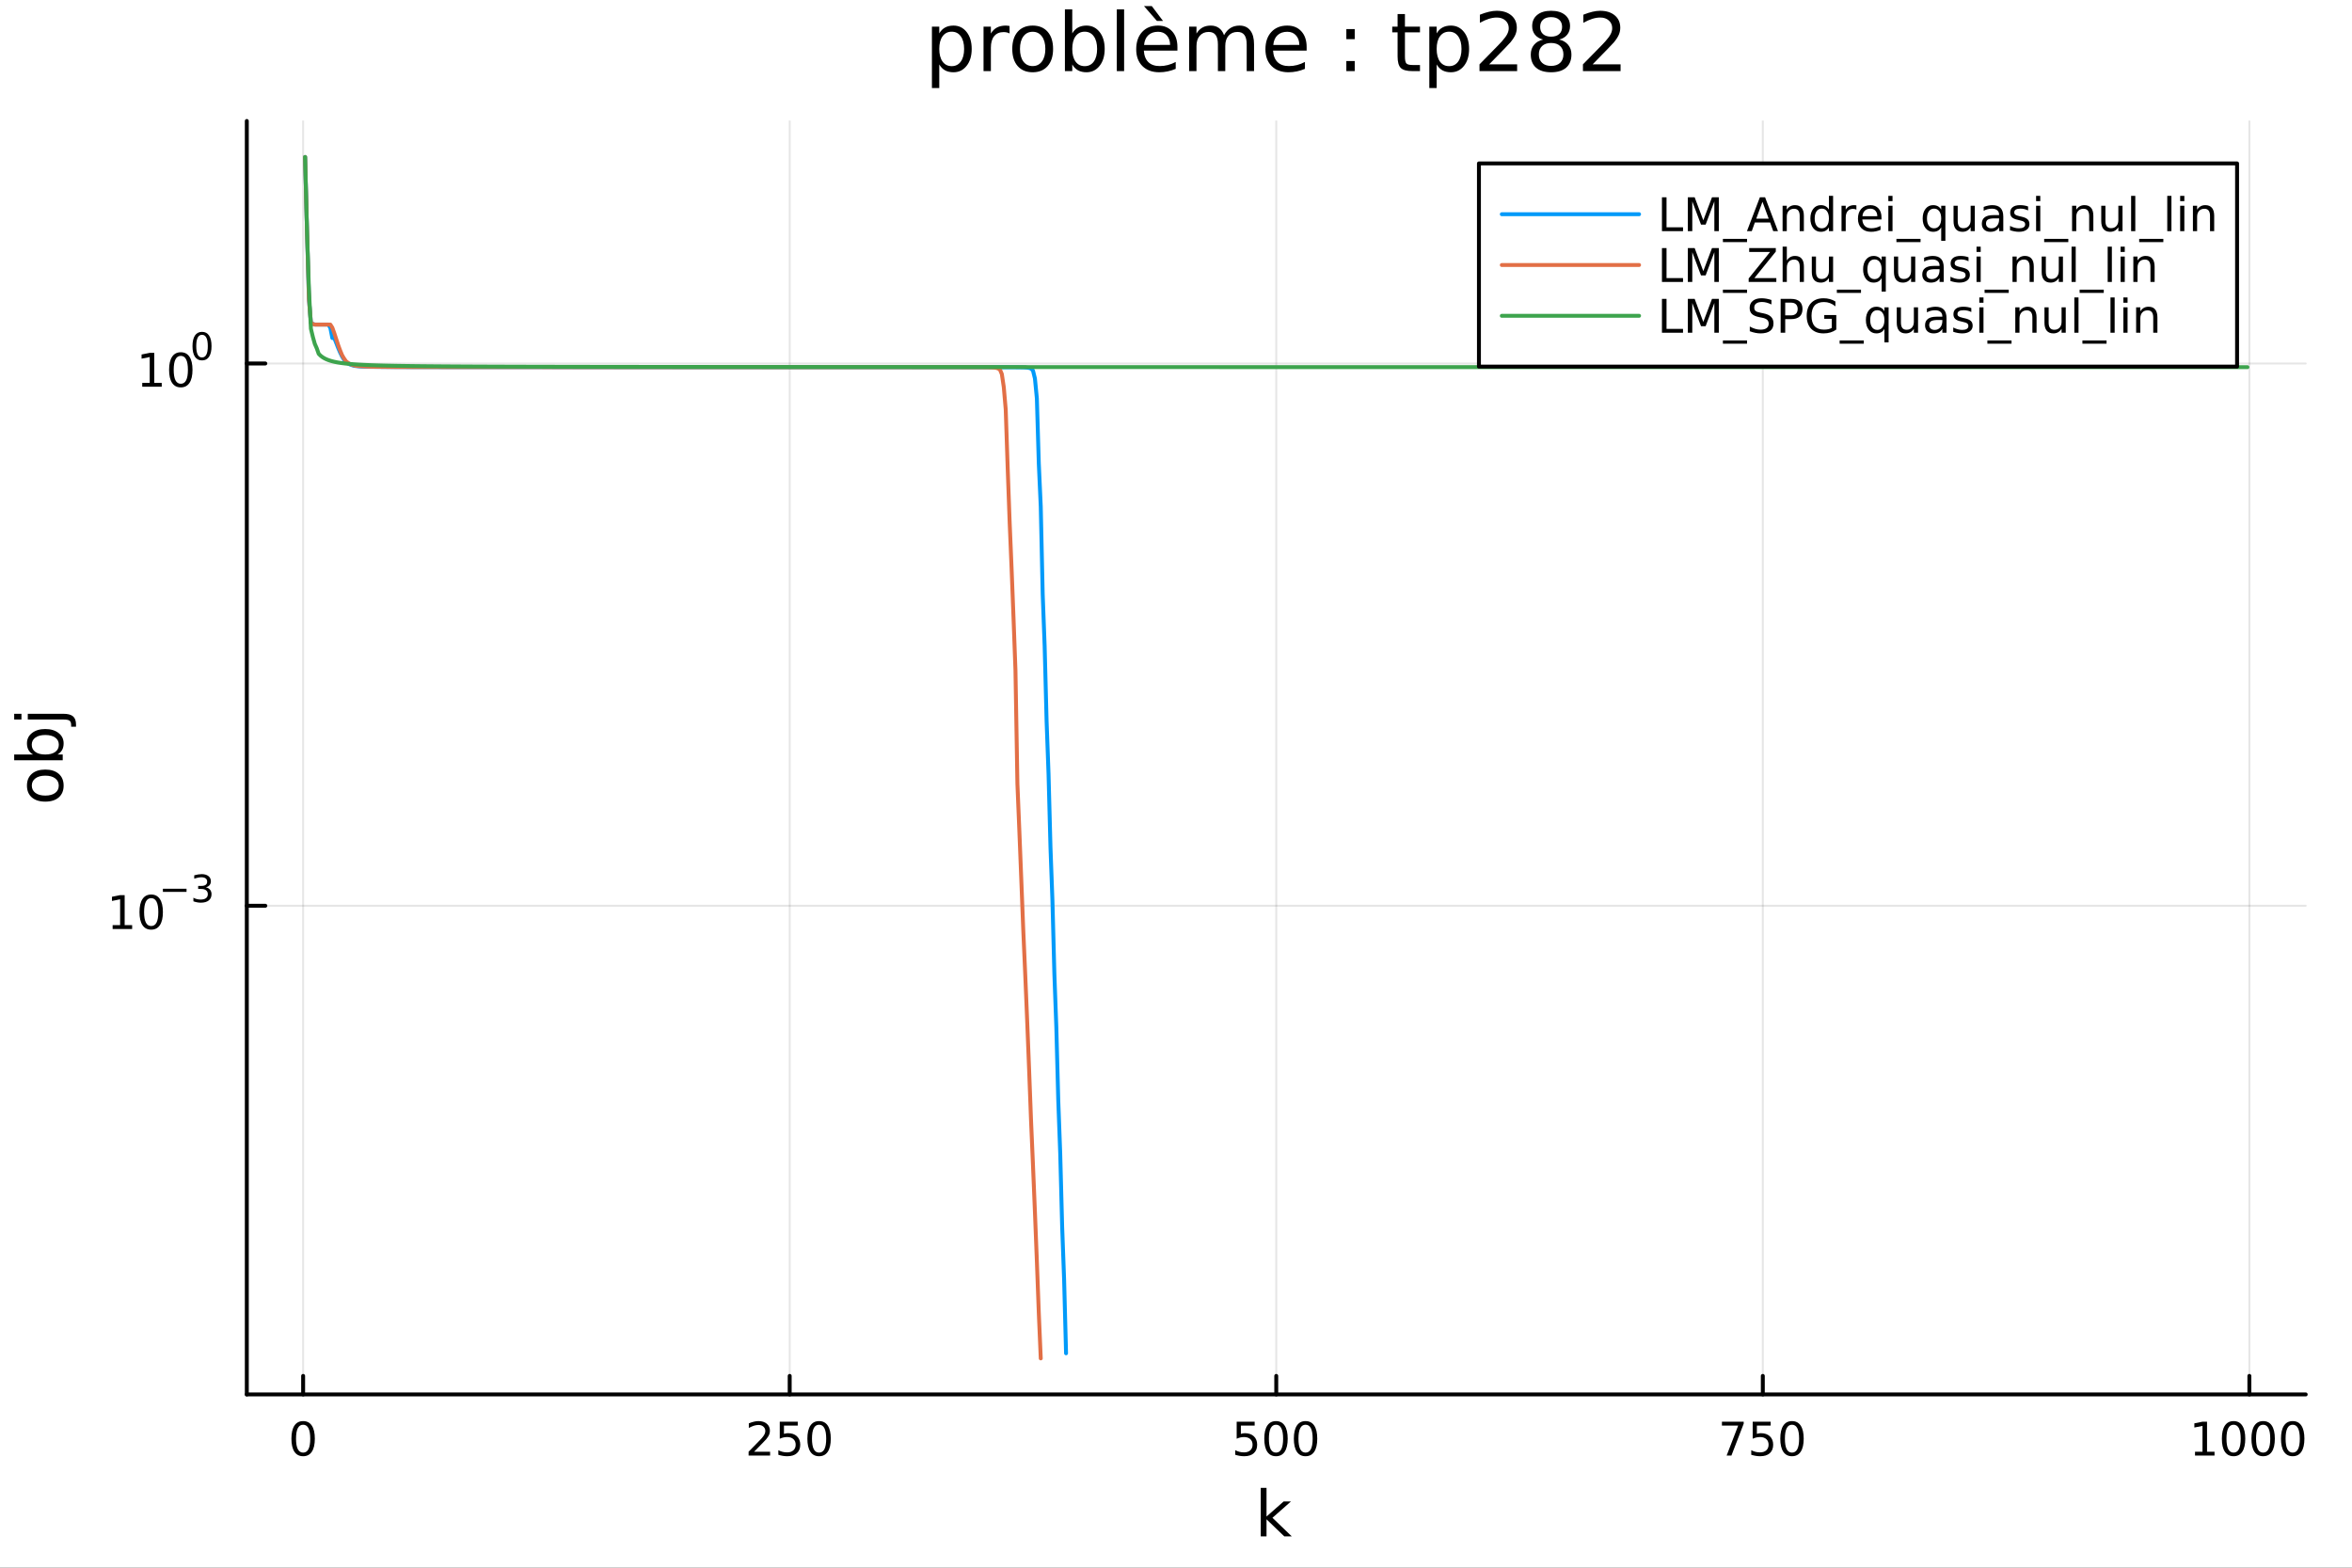 <?xml version="1.0" encoding="utf-8"?>
<svg xmlns="http://www.w3.org/2000/svg" xmlns:xlink="http://www.w3.org/1999/xlink" width="600" height="400" viewBox="0 0 2400 1600">
<rect x="0" y="0" width="2400" height="1600" fill="#333333" stroke="none"/>
<defs>
  <clipPath id="clip420">
    <rect x="0" y="0" width="2400" height="1600"/>
  </clipPath>
</defs>
<path clip-path="url(#clip420)" d="M0 1600 L2400 1600 L2400 0 L0 0  Z" fill="#ffffff" fill-rule="evenodd" fill-opacity="1"/>
<defs>
  <clipPath id="clip421">
    <rect x="480" y="0" width="1681" height="1600"/>
  </clipPath>
</defs>
<path clip-path="url(#clip420)" d="M251.842 1423.18 L2352.76 1423.18 L2352.76 123.472 L251.842 123.472  Z" fill="#ffffff" fill-rule="evenodd" fill-opacity="1"/>
<defs>
  <clipPath id="clip422">
    <rect x="251" y="123" width="2102" height="1301"/>
  </clipPath>
</defs>
<polyline clip-path="url(#clip422)" style="stroke:#000000; stroke-linecap:round; stroke-linejoin:round; stroke-width:2; stroke-opacity:0.1; fill:none" points="309.316,1423.18 309.316,123.472 "/>
<polyline clip-path="url(#clip422)" style="stroke:#000000; stroke-linecap:round; stroke-linejoin:round; stroke-width:2; stroke-opacity:0.1; fill:none" points="805.808,1423.18 805.808,123.472 "/>
<polyline clip-path="url(#clip422)" style="stroke:#000000; stroke-linecap:round; stroke-linejoin:round; stroke-width:2; stroke-opacity:0.1; fill:none" points="1302.3,1423.18 1302.3,123.472 "/>
<polyline clip-path="url(#clip422)" style="stroke:#000000; stroke-linecap:round; stroke-linejoin:round; stroke-width:2; stroke-opacity:0.1; fill:none" points="1798.79,1423.18 1798.79,123.472 "/>
<polyline clip-path="url(#clip422)" style="stroke:#000000; stroke-linecap:round; stroke-linejoin:round; stroke-width:2; stroke-opacity:0.1; fill:none" points="2295.28,1423.18 2295.28,123.472 "/>
<polyline clip-path="url(#clip420)" style="stroke:#000000; stroke-linecap:round; stroke-linejoin:round; stroke-width:4; stroke-opacity:1; fill:none" points="251.842,1423.18 2352.76,1423.18 "/>
<polyline clip-path="url(#clip420)" style="stroke:#000000; stroke-linecap:round; stroke-linejoin:round; stroke-width:4; stroke-opacity:1; fill:none" points="309.316,1423.18 309.316,1404.28 "/>
<polyline clip-path="url(#clip420)" style="stroke:#000000; stroke-linecap:round; stroke-linejoin:round; stroke-width:4; stroke-opacity:1; fill:none" points="805.808,1423.18 805.808,1404.28 "/>
<polyline clip-path="url(#clip420)" style="stroke:#000000; stroke-linecap:round; stroke-linejoin:round; stroke-width:4; stroke-opacity:1; fill:none" points="1302.3,1423.18 1302.3,1404.28 "/>
<polyline clip-path="url(#clip420)" style="stroke:#000000; stroke-linecap:round; stroke-linejoin:round; stroke-width:4; stroke-opacity:1; fill:none" points="1798.79,1423.18 1798.79,1404.28 "/>
<polyline clip-path="url(#clip420)" style="stroke:#000000; stroke-linecap:round; stroke-linejoin:round; stroke-width:4; stroke-opacity:1; fill:none" points="2295.28,1423.18 2295.28,1404.28 "/>
<path clip-path="url(#clip420)" d="M309.316 1454.1 Q305.705 1454.1 303.876 1457.66 Q302.071 1461.2 302.071 1468.33 Q302.071 1475.44 303.876 1479.01 Q305.705 1482.55 309.316 1482.55 Q312.95 1482.55 314.756 1479.01 Q316.585 1475.44 316.585 1468.33 Q316.585 1461.2 314.756 1457.66 Q312.95 1454.1 309.316 1454.1 M309.316 1450.39 Q315.126 1450.39 318.182 1455 Q321.261 1459.58 321.261 1468.33 Q321.261 1477.06 318.182 1481.67 Q315.126 1486.25 309.316 1486.25 Q303.506 1486.25 300.427 1481.67 Q297.372 1477.06 297.372 1468.33 Q297.372 1459.58 300.427 1455 Q303.506 1450.39 309.316 1450.39 Z" fill="#000000" fill-rule="nonzero" fill-opacity="1" /><path clip-path="url(#clip420)" d="M769.5 1481.64 L785.819 1481.64 L785.819 1485.58 L763.875 1485.58 L763.875 1481.64 Q766.537 1478.89 771.12 1474.26 Q775.727 1469.61 776.907 1468.27 Q779.153 1465.74 780.032 1464.01 Q780.935 1462.25 780.935 1460.56 Q780.935 1457.8 778.991 1456.07 Q777.069 1454.33 773.968 1454.33 Q771.769 1454.33 769.315 1455.09 Q766.884 1455.86 764.107 1457.41 L764.107 1452.69 Q766.931 1451.55 769.384 1450.97 Q771.838 1450.39 773.875 1450.39 Q779.245 1450.39 782.44 1453.08 Q785.634 1455.77 785.634 1460.26 Q785.634 1462.39 784.824 1464.31 Q784.037 1466.2 781.93 1468.8 Q781.352 1469.47 778.25 1472.69 Q775.148 1475.88 769.5 1481.64 Z" fill="#000000" fill-rule="nonzero" fill-opacity="1" /><path clip-path="url(#clip420)" d="M795.68 1451.02 L814.037 1451.02 L814.037 1454.96 L799.963 1454.96 L799.963 1463.43 Q800.981 1463.08 802 1462.92 Q803.018 1462.73 804.037 1462.73 Q809.824 1462.73 813.203 1465.9 Q816.583 1469.08 816.583 1474.49 Q816.583 1480.07 813.111 1483.17 Q809.639 1486.25 803.319 1486.25 Q801.143 1486.25 798.875 1485.88 Q796.629 1485.51 794.222 1484.77 L794.222 1480.07 Q796.305 1481.2 798.528 1481.76 Q800.75 1482.32 803.227 1482.32 Q807.231 1482.32 809.569 1480.21 Q811.907 1478.1 811.907 1474.49 Q811.907 1470.88 809.569 1468.77 Q807.231 1466.67 803.227 1466.67 Q801.352 1466.67 799.477 1467.08 Q797.625 1467.5 795.68 1468.38 L795.68 1451.02 Z" fill="#000000" fill-rule="nonzero" fill-opacity="1" /><path clip-path="url(#clip420)" d="M835.796 1454.1 Q832.185 1454.1 830.356 1457.66 Q828.551 1461.2 828.551 1468.33 Q828.551 1475.44 830.356 1479.01 Q832.185 1482.55 835.796 1482.55 Q839.43 1482.55 841.236 1479.01 Q843.064 1475.44 843.064 1468.33 Q843.064 1461.2 841.236 1457.66 Q839.43 1454.1 835.796 1454.1 M835.796 1450.39 Q841.606 1450.39 844.662 1455 Q847.74 1459.58 847.74 1468.33 Q847.74 1477.06 844.662 1481.67 Q841.606 1486.25 835.796 1486.25 Q829.986 1486.25 826.907 1481.67 Q823.852 1477.06 823.852 1468.33 Q823.852 1459.58 826.907 1455 Q829.986 1450.39 835.796 1450.39 Z" fill="#000000" fill-rule="nonzero" fill-opacity="1" /><path clip-path="url(#clip420)" d="M1261.92 1451.02 L1280.27 1451.02 L1280.27 1454.96 L1266.2 1454.96 L1266.2 1463.43 Q1267.22 1463.08 1268.24 1462.92 Q1269.26 1462.73 1270.27 1462.73 Q1276.06 1462.73 1279.44 1465.9 Q1282.82 1469.08 1282.82 1474.49 Q1282.82 1480.07 1279.35 1483.17 Q1275.88 1486.25 1269.56 1486.25 Q1267.38 1486.25 1265.11 1485.88 Q1262.87 1485.51 1260.46 1484.77 L1260.46 1480.07 Q1262.54 1481.2 1264.76 1481.76 Q1266.99 1482.32 1269.46 1482.32 Q1273.47 1482.32 1275.81 1480.21 Q1278.14 1478.1 1278.14 1474.49 Q1278.14 1470.88 1275.81 1468.77 Q1273.47 1466.67 1269.46 1466.67 Q1267.59 1466.67 1265.71 1467.08 Q1263.86 1467.5 1261.92 1468.38 L1261.92 1451.02 Z" fill="#000000" fill-rule="nonzero" fill-opacity="1" /><path clip-path="url(#clip420)" d="M1302.03 1454.1 Q1298.42 1454.1 1296.59 1457.66 Q1294.79 1461.2 1294.79 1468.33 Q1294.79 1475.44 1296.59 1479.01 Q1298.42 1482.55 1302.03 1482.55 Q1305.67 1482.55 1307.47 1479.01 Q1309.3 1475.44 1309.3 1468.33 Q1309.3 1461.2 1307.47 1457.66 Q1305.67 1454.1 1302.03 1454.1 M1302.03 1450.39 Q1307.84 1450.39 1310.9 1455 Q1313.98 1459.58 1313.98 1468.33 Q1313.98 1477.06 1310.9 1481.67 Q1307.84 1486.25 1302.03 1486.25 Q1296.22 1486.25 1293.14 1481.67 Q1290.09 1477.06 1290.09 1468.33 Q1290.09 1459.58 1293.14 1455 Q1296.22 1450.39 1302.03 1450.39 Z" fill="#000000" fill-rule="nonzero" fill-opacity="1" /><path clip-path="url(#clip420)" d="M1332.19 1454.1 Q1328.58 1454.1 1326.76 1457.66 Q1324.95 1461.2 1324.95 1468.33 Q1324.95 1475.44 1326.76 1479.01 Q1328.58 1482.55 1332.19 1482.55 Q1335.83 1482.55 1337.63 1479.01 Q1339.46 1475.44 1339.46 1468.33 Q1339.46 1461.2 1337.63 1457.66 Q1335.83 1454.1 1332.19 1454.1 M1332.19 1450.39 Q1338 1450.39 1341.06 1455 Q1344.14 1459.58 1344.14 1468.33 Q1344.14 1477.06 1341.06 1481.67 Q1338 1486.25 1332.19 1486.25 Q1326.38 1486.25 1323.31 1481.67 Q1320.25 1477.06 1320.25 1468.33 Q1320.25 1459.58 1323.31 1455 Q1326.38 1450.39 1332.19 1450.39 Z" fill="#000000" fill-rule="nonzero" fill-opacity="1" /><path clip-path="url(#clip420)" d="M1757.07 1451.02 L1779.29 1451.02 L1779.29 1453.01 L1766.74 1485.58 L1761.86 1485.58 L1773.66 1454.96 L1757.07 1454.96 L1757.07 1451.02 Z" fill="#000000" fill-rule="nonzero" fill-opacity="1" /><path clip-path="url(#clip420)" d="M1788.46 1451.02 L1806.81 1451.02 L1806.81 1454.96 L1792.74 1454.96 L1792.74 1463.43 Q1793.76 1463.08 1794.77 1462.92 Q1795.79 1462.73 1796.81 1462.73 Q1802.6 1462.73 1805.98 1465.9 Q1809.36 1469.08 1809.36 1474.49 Q1809.36 1480.07 1805.89 1483.17 Q1802.41 1486.25 1796.09 1486.25 Q1793.92 1486.25 1791.65 1485.88 Q1789.4 1485.51 1787 1484.77 L1787 1480.07 Q1789.08 1481.2 1791.3 1481.76 Q1793.52 1482.32 1796 1482.32 Q1800.01 1482.32 1802.34 1480.21 Q1804.68 1478.1 1804.68 1474.49 Q1804.68 1470.88 1802.34 1468.77 Q1800.01 1466.67 1796 1466.67 Q1794.13 1466.67 1792.25 1467.08 Q1790.4 1467.5 1788.46 1468.38 L1788.46 1451.02 Z" fill="#000000" fill-rule="nonzero" fill-opacity="1" /><path clip-path="url(#clip420)" d="M1828.57 1454.1 Q1824.96 1454.1 1823.13 1457.66 Q1821.33 1461.2 1821.33 1468.33 Q1821.33 1475.44 1823.13 1479.01 Q1824.96 1482.55 1828.57 1482.55 Q1832.2 1482.55 1834.01 1479.01 Q1835.84 1475.44 1835.84 1468.33 Q1835.84 1461.2 1834.01 1457.66 Q1832.2 1454.1 1828.57 1454.1 M1828.57 1450.39 Q1834.38 1450.39 1837.44 1455 Q1840.51 1459.58 1840.51 1468.33 Q1840.51 1477.06 1837.44 1481.67 Q1834.38 1486.25 1828.57 1486.25 Q1822.76 1486.25 1819.68 1481.67 Q1816.63 1477.06 1816.63 1468.33 Q1816.63 1459.58 1819.68 1455 Q1822.76 1450.39 1828.57 1450.39 Z" fill="#000000" fill-rule="nonzero" fill-opacity="1" /><path clip-path="url(#clip420)" d="M2239.81 1481.64 L2247.45 1481.64 L2247.45 1455.28 L2239.14 1456.95 L2239.14 1452.69 L2247.4 1451.02 L2252.08 1451.02 L2252.08 1481.64 L2259.72 1481.64 L2259.72 1485.58 L2239.81 1485.58 L2239.81 1481.64 Z" fill="#000000" fill-rule="nonzero" fill-opacity="1" /><path clip-path="url(#clip420)" d="M2279.16 1454.1 Q2275.55 1454.1 2273.72 1457.66 Q2271.91 1461.2 2271.91 1468.33 Q2271.91 1475.44 2273.72 1479.01 Q2275.55 1482.55 2279.16 1482.55 Q2282.79 1482.55 2284.6 1479.01 Q2286.43 1475.44 2286.43 1468.33 Q2286.43 1461.2 2284.6 1457.66 Q2282.79 1454.1 2279.16 1454.1 M2279.16 1450.39 Q2284.97 1450.39 2288.03 1455 Q2291.1 1459.58 2291.1 1468.33 Q2291.1 1477.06 2288.03 1481.67 Q2284.97 1486.25 2279.16 1486.25 Q2273.35 1486.25 2270.27 1481.67 Q2267.22 1477.06 2267.22 1468.33 Q2267.22 1459.58 2270.27 1455 Q2273.35 1450.39 2279.16 1450.39 Z" fill="#000000" fill-rule="nonzero" fill-opacity="1" /><path clip-path="url(#clip420)" d="M2309.32 1454.1 Q2305.71 1454.1 2303.88 1457.66 Q2302.08 1461.2 2302.08 1468.33 Q2302.08 1475.44 2303.88 1479.01 Q2305.71 1482.55 2309.32 1482.55 Q2312.96 1482.55 2314.76 1479.01 Q2316.59 1475.44 2316.59 1468.33 Q2316.59 1461.2 2314.76 1457.66 Q2312.96 1454.1 2309.32 1454.1 M2309.32 1450.39 Q2315.13 1450.39 2318.19 1455 Q2321.27 1459.58 2321.27 1468.33 Q2321.27 1477.06 2318.19 1481.67 Q2315.13 1486.25 2309.32 1486.25 Q2303.51 1486.25 2300.43 1481.67 Q2297.38 1477.06 2297.38 1468.33 Q2297.38 1459.58 2300.43 1455 Q2303.51 1450.39 2309.32 1450.39 Z" fill="#000000" fill-rule="nonzero" fill-opacity="1" /><path clip-path="url(#clip420)" d="M2339.48 1454.1 Q2335.87 1454.1 2334.04 1457.66 Q2332.24 1461.2 2332.24 1468.33 Q2332.24 1475.44 2334.04 1479.01 Q2335.87 1482.55 2339.48 1482.55 Q2343.12 1482.55 2344.92 1479.01 Q2346.75 1475.44 2346.75 1468.33 Q2346.75 1461.2 2344.92 1457.66 Q2343.12 1454.1 2339.48 1454.1 M2339.48 1450.39 Q2345.29 1450.39 2348.35 1455 Q2351.43 1459.58 2351.43 1468.33 Q2351.43 1477.06 2348.35 1481.67 Q2345.29 1486.25 2339.48 1486.25 Q2333.67 1486.25 2330.59 1481.67 Q2327.54 1477.06 2327.54 1468.33 Q2327.54 1459.58 2330.59 1455 Q2333.67 1450.39 2339.48 1450.39 Z" fill="#000000" fill-rule="nonzero" fill-opacity="1" /><path clip-path="url(#clip420)" d="M1286.48 1518.52 L1292.37 1518.52 L1292.37 1547.77 L1309.84 1532.4 L1317.32 1532.4 L1298.42 1549.07 L1318.12 1568.04 L1310.48 1568.04 L1292.37 1550.63 L1292.37 1568.04 L1286.48 1568.04 L1286.48 1518.52 Z" fill="#000000" fill-rule="nonzero" fill-opacity="1" /><polyline clip-path="url(#clip422)" style="stroke:#000000; stroke-linecap:round; stroke-linejoin:round; stroke-width:2; stroke-opacity:0.1; fill:none" points="251.842,924.423 2352.76,924.423 "/>
<polyline clip-path="url(#clip422)" style="stroke:#000000; stroke-linecap:round; stroke-linejoin:round; stroke-width:2; stroke-opacity:0.1; fill:none" points="251.842,370.97 2352.76,370.97 "/>
<polyline clip-path="url(#clip420)" style="stroke:#000000; stroke-linecap:round; stroke-linejoin:round; stroke-width:4; stroke-opacity:1; fill:none" points="251.842,1423.18 251.842,123.472 "/>
<polyline clip-path="url(#clip420)" style="stroke:#000000; stroke-linecap:round; stroke-linejoin:round; stroke-width:4; stroke-opacity:1; fill:none" points="251.842,924.423 270.74,924.423 "/>
<polyline clip-path="url(#clip420)" style="stroke:#000000; stroke-linecap:round; stroke-linejoin:round; stroke-width:4; stroke-opacity:1; fill:none" points="251.842,370.97 270.74,370.97 "/>
<path clip-path="url(#clip420)" d="M114.931 944.216 L122.57 944.216 L122.57 917.85 L114.26 919.517 L114.26 915.257 L122.524 913.591 L127.2 913.591 L127.2 944.216 L134.839 944.216 L134.839 948.151 L114.931 948.151 L114.931 944.216 Z" fill="#000000" fill-rule="nonzero" fill-opacity="1" /><path clip-path="url(#clip420)" d="M154.283 916.67 Q150.672 916.67 148.843 920.234 Q147.038 923.776 147.038 930.906 Q147.038 938.012 148.843 941.577 Q150.672 945.118 154.283 945.118 Q157.917 945.118 159.723 941.577 Q161.552 938.012 161.552 930.906 Q161.552 923.776 159.723 920.234 Q157.917 916.67 154.283 916.67 M154.283 912.966 Q160.093 912.966 163.149 917.572 Q166.227 922.156 166.227 930.906 Q166.227 939.632 163.149 944.239 Q160.093 948.822 154.283 948.822 Q148.473 948.822 145.394 944.239 Q142.339 939.632 142.339 930.906 Q142.339 922.156 145.394 917.572 Q148.473 912.966 154.283 912.966 Z" fill="#000000" fill-rule="nonzero" fill-opacity="1" /><path clip-path="url(#clip420)" d="M166.227 907.067 L190.339 907.067 L190.339 910.265 L166.227 910.265 L166.227 907.067 Z" fill="#000000" fill-rule="nonzero" fill-opacity="1" /><path clip-path="url(#clip420)" d="M210.05 905.6 Q212.777 906.183 214.3 908.026 Q215.842 909.87 215.842 912.578 Q215.842 916.734 212.984 919.01 Q210.125 921.286 204.859 921.286 Q203.091 921.286 201.21 920.929 Q199.348 920.59 197.354 919.894 L197.354 916.227 Q198.934 917.148 200.815 917.618 Q202.696 918.089 204.746 918.089 Q208.319 918.089 210.181 916.678 Q212.062 915.267 212.062 912.578 Q212.062 910.095 210.313 908.703 Q208.583 907.293 205.479 907.293 L202.207 907.293 L202.207 904.171 L205.63 904.171 Q208.432 904.171 209.918 903.061 Q211.404 901.933 211.404 899.826 Q211.404 897.663 209.861 896.516 Q208.338 895.35 205.479 895.35 Q203.918 895.35 202.132 895.688 Q200.345 896.027 198.201 896.742 L198.201 893.356 Q200.364 892.754 202.244 892.454 Q204.144 892.153 205.818 892.153 Q210.144 892.153 212.664 894.127 Q215.184 896.083 215.184 899.431 Q215.184 901.763 213.849 903.381 Q212.513 904.98 210.05 905.6 Z" fill="#000000" fill-rule="nonzero" fill-opacity="1" /><path clip-path="url(#clip420)" d="M145.137 390.762 L152.776 390.762 L152.776 364.397 L144.465 366.063 L144.465 361.804 L152.729 360.137 L157.405 360.137 L157.405 390.762 L165.044 390.762 L165.044 394.697 L145.137 394.697 L145.137 390.762 Z" fill="#000000" fill-rule="nonzero" fill-opacity="1" /><path clip-path="url(#clip420)" d="M184.488 363.216 Q180.877 363.216 179.049 366.781 Q177.243 370.323 177.243 377.452 Q177.243 384.559 179.049 388.123 Q180.877 391.665 184.488 391.665 Q188.123 391.665 189.928 388.123 Q191.757 384.559 191.757 377.452 Q191.757 370.323 189.928 366.781 Q188.123 363.216 184.488 363.216 M184.488 359.512 Q190.299 359.512 193.354 364.119 Q196.433 368.702 196.433 377.452 Q196.433 386.179 193.354 390.785 Q190.299 395.369 184.488 395.369 Q178.678 395.369 175.6 390.785 Q172.544 386.179 172.544 377.452 Q172.544 368.702 175.6 364.119 Q178.678 359.512 184.488 359.512 Z" fill="#000000" fill-rule="nonzero" fill-opacity="1" /><path clip-path="url(#clip420)" d="M206.138 341.708 Q203.204 341.708 201.718 344.605 Q200.251 347.482 200.251 353.275 Q200.251 359.049 201.718 361.946 Q203.204 364.823 206.138 364.823 Q209.09 364.823 210.557 361.946 Q212.043 359.049 212.043 353.275 Q212.043 347.482 210.557 344.605 Q209.09 341.708 206.138 341.708 M206.138 338.699 Q210.858 338.699 213.341 342.442 Q215.842 346.166 215.842 353.275 Q215.842 360.366 213.341 364.109 Q210.858 367.832 206.138 367.832 Q201.417 367.832 198.915 364.109 Q196.433 360.366 196.433 353.275 Q196.433 346.166 198.915 342.442 Q201.417 338.699 206.138 338.699 Z" fill="#000000" fill-rule="nonzero" fill-opacity="1" /><path clip-path="url(#clip420)" d="M32.462 801.797 Q32.462 806.507 36.154 809.244 Q39.815 811.982 46.212 811.982 Q52.609 811.982 56.302 809.276 Q59.962 806.539 59.962 801.797 Q59.962 797.118 56.27 794.381 Q52.578 791.643 46.212 791.643 Q39.878 791.643 36.186 794.381 Q32.462 797.118 32.462 801.797 M27.497 801.797 Q27.497 794.158 32.462 789.797 Q37.427 785.437 46.212 785.437 Q54.965 785.437 59.962 789.797 Q64.927 794.158 64.927 801.797 Q64.927 809.467 59.962 813.828 Q54.965 818.156 46.212 818.156 Q37.427 818.156 32.462 813.828 Q27.497 809.467 27.497 801.797 Z" fill="#000000" fill-rule="nonzero" fill-opacity="1" /><path clip-path="url(#clip420)" d="M46.212 750.139 Q39.751 750.139 36.09 752.812 Q32.398 755.454 32.398 760.101 Q32.398 764.748 36.09 767.422 Q39.751 770.064 46.212 770.064 Q52.673 770.064 56.365 767.422 Q60.026 764.748 60.026 760.101 Q60.026 755.454 56.365 752.812 Q52.673 750.139 46.212 750.139 M33.767 770.064 Q30.584 768.218 29.056 765.417 Q27.497 762.584 27.497 758.669 Q27.497 752.176 32.653 748.134 Q37.809 744.06 46.212 744.06 Q54.615 744.06 59.771 748.134 Q64.927 752.176 64.927 758.669 Q64.927 762.584 63.399 765.417 Q61.84 768.218 58.657 770.064 L64.004 770.064 L64.004 775.952 L14.479 775.952 L14.479 770.064 L33.767 770.064 Z" fill="#000000" fill-rule="nonzero" fill-opacity="1" /><path clip-path="url(#clip420)" d="M28.356 734.352 L28.356 728.495 L64.641 728.495 Q71.452 728.495 74.508 731.105 Q77.563 733.684 77.563 739.445 L77.563 741.673 L72.598 741.673 L72.598 740.113 Q72.598 736.771 71.038 735.561 Q69.51 734.352 64.641 734.352 L28.356 734.352 M14.479 734.352 L14.479 728.495 L21.895 728.495 L21.895 734.352 L14.479 734.352 Z" fill="#000000" fill-rule="nonzero" fill-opacity="1" /><path clip-path="url(#clip420)" d="M958.438 65.77 L958.438 89.833 L950.944 89.833 L950.944 27.206 L958.438 27.206 L958.438 34.092 Q960.788 30.041 964.352 28.097 Q967.958 26.112 972.94 26.112 Q981.204 26.112 986.349 32.675 Q991.534 39.237 991.534 49.931 Q991.534 60.626 986.349 67.188 Q981.204 73.751 972.94 73.751 Q967.958 73.751 964.352 71.806 Q960.788 69.821 958.438 65.77 M983.797 49.931 Q983.797 41.708 980.394 37.05 Q977.032 32.35 971.117 32.35 Q965.203 32.35 961.8 37.05 Q958.438 41.708 958.438 49.931 Q958.438 58.155 961.8 62.854 Q965.203 67.512 971.117 67.512 Q977.032 67.512 980.394 62.854 Q983.797 58.155 983.797 49.931 Z" fill="#000000" fill-rule="nonzero" fill-opacity="1" /><path clip-path="url(#clip420)" d="M1030.18 34.173 Q1028.92 33.444 1027.43 33.12 Q1025.97 32.756 1024.18 32.756 Q1017.86 32.756 1014.46 36.888 Q1011.1 40.979 1011.1 48.676 L1011.1 72.576 L1003.61 72.576 L1003.61 27.206 L1011.1 27.206 L1011.1 34.254 Q1013.45 30.122 1017.22 28.138 Q1020.98 26.112 1026.37 26.112 Q1027.14 26.112 1028.07 26.234 Q1029 26.315 1030.14 26.517 L1030.18 34.173 Z" fill="#000000" fill-rule="nonzero" fill-opacity="1" /><path clip-path="url(#clip420)" d="M1053.76 32.431 Q1047.76 32.431 1044.28 37.131 Q1040.79 41.789 1040.79 49.931 Q1040.79 58.074 1044.24 62.773 Q1047.72 67.431 1053.76 67.431 Q1059.71 67.431 1063.19 62.732 Q1066.68 58.033 1066.68 49.931 Q1066.68 41.87 1063.19 37.171 Q1059.71 32.431 1053.76 32.431 M1053.76 26.112 Q1063.48 26.112 1069.03 32.431 Q1074.58 38.751 1074.58 49.931 Q1074.58 61.071 1069.03 67.431 Q1063.48 73.751 1053.76 73.751 Q1043.99 73.751 1038.44 67.431 Q1032.93 61.071 1032.93 49.931 Q1032.93 38.751 1038.44 32.431 Q1043.99 26.112 1053.76 26.112 Z" fill="#000000" fill-rule="nonzero" fill-opacity="1" /><path clip-path="url(#clip420)" d="M1119.5 49.931 Q1119.5 41.708 1116.1 37.05 Q1112.74 32.35 1106.82 32.35 Q1100.91 32.35 1097.51 37.05 Q1094.14 41.708 1094.14 49.931 Q1094.14 58.155 1097.51 62.854 Q1100.91 67.512 1106.82 67.512 Q1112.74 67.512 1116.1 62.854 Q1119.5 58.155 1119.5 49.931 M1094.14 34.092 Q1096.49 30.041 1100.06 28.097 Q1103.66 26.112 1108.65 26.112 Q1116.91 26.112 1122.05 32.675 Q1127.24 39.237 1127.24 49.931 Q1127.24 60.626 1122.05 67.188 Q1116.91 73.751 1108.65 73.751 Q1103.66 73.751 1100.06 71.806 Q1096.49 69.821 1094.14 65.77 L1094.14 72.576 L1086.65 72.576 L1086.65 9.544 L1094.14 9.544 L1094.14 34.092 Z" fill="#000000" fill-rule="nonzero" fill-opacity="1" /><path clip-path="url(#clip420)" d="M1139.59 9.544 L1147.05 9.544 L1147.05 72.576 L1139.59 72.576 L1139.59 9.544 Z" fill="#000000" fill-rule="nonzero" fill-opacity="1" /><path clip-path="url(#clip420)" d="M1201.45 48.028 L1201.45 51.673 L1167.18 51.673 Q1167.67 59.37 1171.8 63.421 Q1175.97 67.431 1183.38 67.431 Q1187.68 67.431 1191.69 66.378 Q1195.74 65.325 1199.71 63.218 L1199.71 70.267 Q1195.7 71.968 1191.49 72.86 Q1187.27 73.751 1182.94 73.751 Q1172.08 73.751 1165.72 67.431 Q1159.4 61.112 1159.4 50.337 Q1159.4 39.197 1165.4 32.675 Q1171.43 26.112 1181.64 26.112 Q1190.8 26.112 1196.1 32.026 Q1201.45 37.9 1201.45 48.028 M1194 45.84 Q1193.92 39.723 1190.55 36.077 Q1187.23 32.431 1181.72 32.431 Q1175.49 32.431 1171.72 35.956 Q1167.99 39.48 1167.42 45.88 L1194 45.84 M1175.32 6.222 L1186.75 21.373 L1180.55 21.373 L1167.34 6.222 L1175.32 6.222 Z" fill="#000000" fill-rule="nonzero" fill-opacity="1" /><path clip-path="url(#clip420)" d="M1249.01 35.915 Q1251.8 30.892 1255.69 28.502 Q1259.58 26.112 1264.85 26.112 Q1271.94 26.112 1275.79 31.095 Q1279.63 36.037 1279.63 45.192 L1279.63 72.576 L1272.14 72.576 L1272.14 45.435 Q1272.14 38.913 1269.83 35.753 Q1267.52 32.594 1262.78 32.594 Q1256.99 32.594 1253.63 36.442 Q1250.27 40.29 1250.27 46.934 L1250.27 72.576 L1242.77 72.576 L1242.77 45.435 Q1242.77 38.873 1240.46 35.753 Q1238.15 32.594 1233.33 32.594 Q1227.62 32.594 1224.26 36.482 Q1220.9 40.331 1220.9 46.934 L1220.9 72.576 L1213.4 72.576 L1213.4 27.206 L1220.9 27.206 L1220.9 34.254 Q1223.45 30.082 1227.01 28.097 Q1230.58 26.112 1235.48 26.112 Q1240.42 26.112 1243.86 28.624 Q1247.35 31.135 1249.01 35.915 Z" fill="#000000" fill-rule="nonzero" fill-opacity="1" /><path clip-path="url(#clip420)" d="M1333.31 48.028 L1333.31 51.673 L1299.04 51.673 Q1299.52 59.37 1303.66 63.421 Q1307.83 67.431 1315.24 67.431 Q1319.54 67.431 1323.55 66.378 Q1327.6 65.325 1331.57 63.218 L1331.57 70.267 Q1327.56 71.968 1323.34 72.86 Q1319.13 73.751 1314.8 73.751 Q1303.94 73.751 1297.58 67.431 Q1291.26 61.112 1291.26 50.337 Q1291.26 39.197 1297.26 32.675 Q1303.29 26.112 1313.5 26.112 Q1322.65 26.112 1327.96 32.026 Q1333.31 37.9 1333.31 48.028 M1325.86 45.84 Q1325.77 39.723 1322.41 36.077 Q1319.09 32.431 1313.58 32.431 Q1307.34 32.431 1303.58 35.956 Q1299.85 39.48 1299.28 45.88 L1325.86 45.84 Z" fill="#000000" fill-rule="nonzero" fill-opacity="1" /><path clip-path="url(#clip420)" d="M1373.82 62.287 L1382.37 62.287 L1382.37 72.576 L1373.82 72.576 L1373.82 62.287 M1373.82 29.677 L1382.37 29.677 L1382.37 39.966 L1373.82 39.966 L1373.82 29.677 Z" fill="#000000" fill-rule="nonzero" fill-opacity="1" /><path clip-path="url(#clip420)" d="M1433.61 14.324 L1433.61 27.206 L1448.96 27.206 L1448.96 32.999 L1433.61 32.999 L1433.61 57.628 Q1433.61 63.178 1435.11 64.758 Q1436.65 66.338 1441.31 66.338 L1448.96 66.338 L1448.96 72.576 L1441.31 72.576 Q1432.68 72.576 1429.4 69.376 Q1426.12 66.135 1426.12 57.628 L1426.12 32.999 L1420.65 32.999 L1420.65 27.206 L1426.12 27.206 L1426.12 14.324 L1433.61 14.324 Z" fill="#000000" fill-rule="nonzero" fill-opacity="1" /><path clip-path="url(#clip420)" d="M1465.98 65.77 L1465.98 89.833 L1458.48 89.833 L1458.48 27.206 L1465.98 27.206 L1465.98 34.092 Q1468.33 30.041 1471.89 28.097 Q1475.5 26.112 1480.48 26.112 Q1488.74 26.112 1493.89 32.675 Q1499.07 39.237 1499.07 49.931 Q1499.07 60.626 1493.89 67.188 Q1488.74 73.751 1480.48 73.751 Q1475.5 73.751 1471.89 71.806 Q1468.33 69.821 1465.98 65.77 M1491.33 49.931 Q1491.33 41.708 1487.93 37.05 Q1484.57 32.35 1478.66 32.35 Q1472.74 32.35 1469.34 37.05 Q1465.98 41.708 1465.98 49.931 Q1465.98 58.155 1469.34 62.854 Q1472.74 67.512 1478.66 67.512 Q1484.57 67.512 1487.93 62.854 Q1491.33 58.155 1491.33 49.931 Z" fill="#000000" fill-rule="nonzero" fill-opacity="1" /><path clip-path="url(#clip420)" d="M1519.53 65.689 L1548.09 65.689 L1548.09 72.576 L1509.69 72.576 L1509.69 65.689 Q1514.34 60.869 1522.36 52.767 Q1530.43 44.625 1532.49 42.275 Q1536.42 37.86 1537.96 34.822 Q1539.54 31.743 1539.54 28.786 Q1539.54 23.965 1536.14 20.927 Q1532.78 17.889 1527.35 17.889 Q1523.5 17.889 1519.2 19.226 Q1514.95 20.562 1510.09 23.276 L1510.09 15.013 Q1515.03 13.028 1519.33 12.015 Q1523.62 11.002 1527.19 11.002 Q1536.58 11.002 1542.17 15.701 Q1547.76 20.4 1547.76 28.259 Q1547.76 31.986 1546.35 35.348 Q1544.97 38.67 1541.28 43.207 Q1540.27 44.382 1534.84 50.013 Q1529.41 55.603 1519.53 65.689 Z" fill="#000000" fill-rule="nonzero" fill-opacity="1" /><path clip-path="url(#clip420)" d="M1582.76 43.855 Q1576.93 43.855 1573.57 46.974 Q1570.25 50.093 1570.25 55.562 Q1570.25 61.031 1573.57 64.15 Q1576.93 67.269 1582.76 67.269 Q1588.6 67.269 1591.96 64.15 Q1595.32 60.99 1595.32 55.562 Q1595.32 50.093 1591.96 46.974 Q1588.64 43.855 1582.76 43.855 M1574.58 40.371 Q1569.31 39.075 1566.36 35.47 Q1563.44 31.864 1563.44 26.679 Q1563.44 19.428 1568.59 15.215 Q1573.77 11.002 1582.76 11.002 Q1591.8 11.002 1596.94 15.215 Q1602.09 19.428 1602.09 26.679 Q1602.09 31.864 1599.13 35.47 Q1596.21 39.075 1590.99 40.371 Q1596.9 41.749 1600.18 45.759 Q1603.5 49.769 1603.5 55.562 Q1603.5 64.353 1598.12 69.052 Q1592.77 73.751 1582.76 73.751 Q1572.76 73.751 1567.37 69.052 Q1562.02 64.353 1562.02 55.562 Q1562.02 49.769 1565.34 45.759 Q1568.67 41.749 1574.58 40.371 M1571.58 27.449 Q1571.58 32.148 1574.5 34.781 Q1577.46 37.414 1582.76 37.414 Q1588.03 37.414 1590.99 34.781 Q1593.98 32.148 1593.98 27.449 Q1593.98 22.75 1590.99 20.117 Q1588.03 17.484 1582.76 17.484 Q1577.46 17.484 1574.5 20.117 Q1571.58 22.75 1571.58 27.449 Z" fill="#000000" fill-rule="nonzero" fill-opacity="1" /><path clip-path="url(#clip420)" d="M1625.1 65.689 L1653.65 65.689 L1653.65 72.576 L1615.25 72.576 L1615.25 65.689 Q1619.91 60.869 1627.93 52.767 Q1635.99 44.625 1638.06 42.275 Q1641.99 37.86 1643.53 34.822 Q1645.11 31.743 1645.11 28.786 Q1645.11 23.965 1641.7 20.927 Q1638.34 17.889 1632.91 17.889 Q1629.07 17.889 1624.77 19.226 Q1620.52 20.562 1615.66 23.276 L1615.66 15.013 Q1620.6 13.028 1624.89 12.015 Q1629.19 11.002 1632.75 11.002 Q1642.15 11.002 1647.74 15.701 Q1653.33 20.4 1653.33 28.259 Q1653.33 31.986 1651.91 35.348 Q1650.54 38.67 1646.85 43.207 Q1645.84 44.382 1640.41 50.013 Q1634.98 55.603 1625.1 65.689 Z" fill="#000000" fill-rule="nonzero" fill-opacity="1" /><polyline clip-path="url(#clip422)" style="stroke:#009af9; stroke-linecap:round; stroke-linejoin:round; stroke-width:4; stroke-opacity:1; fill:none" points="311.302,160.256 313.288,236.054 315.274,305.771 317.26,329.33 319.246,330.595 321.232,331.222 323.218,331.222 325.204,331.222 327.19,331.222 329.176,331.222 331.162,331.222 333.148,331.222 335.134,331.222 337.12,334.729 339.106,344.998 341.092,344.998 343.078,349.978 345.064,355.083 347.05,359.732 349.036,363.791 351.022,367.042 353.007,369.207 354.993,370.775 356.979,371.937 358.965,372.599 360.951,373.279 362.937,373.54 364.923,373.786 366.909,373.986 368.895,374.137 370.881,374.213 372.867,374.262 374.853,374.306 376.839,374.343 378.825,374.374 380.811,374.402 382.797,374.426 384.783,374.447 386.769,374.466 388.755,374.483 390.741,374.499 392.727,374.512 394.713,374.525 396.699,374.536 398.685,374.548 400.671,374.557 402.657,374.566 404.643,374.574 406.629,374.582 408.615,374.589 410.6,374.596 412.586,374.602 414.572,374.609 416.558,374.614 418.544,374.619 420.53,374.624 422.516,374.629 424.502,374.633 426.488,374.637 428.474,374.641 430.46,374.645 432.446,374.648 434.432,374.652 436.418,374.655 438.404,374.658 440.39,374.661 442.376,374.664 444.362,374.667 446.348,374.669 448.334,374.672 450.32,374.674 452.306,374.676 454.292,374.679 456.278,374.681 458.264,374.683 460.25,374.685 462.236,374.687 464.222,374.688 466.208,374.69 468.193,374.692 470.179,374.694 472.165,374.695 474.151,374.697 476.137,374.698 478.123,374.7 480.109,374.701 482.095,374.702 484.081,374.704 486.067,374.705 488.053,374.706 490.039,374.707 492.025,374.708 494.011,374.71 495.997,374.711 497.983,374.712 499.969,374.713 501.955,374.714 503.941,374.715 505.927,374.716 507.913,374.717 509.899,374.718 511.885,374.718 513.871,374.719 515.857,374.72 517.843,374.721 519.829,374.722 521.815,374.723 523.801,374.723 525.786,374.724 527.772,374.725 529.758,374.726 531.744,374.726 533.73,374.727 535.716,374.728 537.702,374.728 539.688,374.729 541.674,374.73 543.66,374.73 545.646,374.731 547.632,374.731 549.618,374.732 551.604,374.732 553.59,374.733 555.576,374.734 557.562,374.734 559.548,374.735 561.534,374.735 563.52,374.736 565.506,374.736 567.492,374.737 569.478,374.737 571.464,374.738 573.45,374.738 575.436,374.738 577.422,374.739 579.408,374.739 581.394,374.74 583.38,374.74 585.365,374.741 587.351,374.741 589.337,374.741 591.323,374.742 593.309,374.742 595.295,374.743 597.281,374.743 599.267,374.743 601.253,374.744 603.239,374.744 605.225,374.744 607.211,374.745 609.197,374.745 611.183,374.745 613.169,374.746 615.155,374.746 617.141,374.746 619.127,374.747 621.113,374.747 623.099,374.747 625.085,374.748 627.071,374.748 629.057,374.748 631.043,374.749 633.029,374.749 635.015,374.749 637.001,374.749 638.987,374.75 640.973,374.75 642.958,374.75 644.944,374.75 646.93,374.751 648.916,374.751 650.902,374.751 652.888,374.751 654.874,374.752 656.86,374.752 658.846,374.752 660.832,374.752 662.818,374.753 664.804,374.753 666.79,374.753 668.776,374.753 670.762,374.754 672.748,374.754 674.734,374.754 676.72,374.754 678.706,374.754 680.692,374.755 682.678,374.755 684.664,374.755 686.65,374.755 688.636,374.755 690.622,374.756 692.608,374.756 694.594,374.756 696.58,374.756 698.566,374.756 700.551,374.757 702.537,374.757 704.523,374.757 706.509,374.757 708.495,374.757 710.481,374.758 712.467,374.758 714.453,374.758 716.439,374.758 718.425,374.758 720.411,374.758 722.397,374.759 724.383,374.759 726.369,374.759 728.355,374.759 730.341,374.759 732.327,374.759 734.313,374.76 736.299,374.76 738.285,374.76 740.271,374.76 742.257,374.76 744.243,374.76 746.229,374.761 748.215,374.761 750.201,374.761 752.187,374.761 754.173,374.761 756.159,374.761 758.144,374.761 760.13,374.762 762.116,374.762 764.102,374.762 766.088,374.762 768.074,374.762 770.06,374.762 772.046,374.762 774.032,374.763 776.018,374.763 778.004,374.763 779.99,374.763 781.976,374.763 783.962,374.763 785.948,374.763 787.934,374.764 789.92,374.764 791.906,374.764 793.892,374.764 795.878,374.764 797.864,374.764 799.85,374.764 801.836,374.765 803.822,374.765 805.808,374.765 807.794,374.765 809.78,374.765 811.766,374.765 813.752,374.765 815.738,374.765 817.723,374.766 819.709,374.766 821.695,374.766 823.681,374.766 825.667,374.766 827.653,374.766 829.639,374.766 831.625,374.766 833.611,374.767 835.597,374.767 837.583,374.767 839.569,374.767 841.555,374.767 843.541,374.767 845.527,374.767 847.513,374.768 849.499,374.768 851.485,374.768 853.471,374.768 855.457,374.768 857.443,374.768 859.429,374.768 861.415,374.769 863.401,374.769 865.387,374.769 867.373,374.769 869.359,374.769 871.345,374.769 873.331,374.769 875.316,374.769 877.302,374.77 879.288,374.77 881.274,374.77 883.26,374.77 885.246,374.77 887.232,374.77 889.218,374.771 891.204,374.771 893.19,374.771 895.176,374.771 897.162,374.771 899.148,374.771 901.134,374.771 903.12,374.772 905.106,374.772 907.092,374.772 909.078,374.772 911.064,374.772 913.05,374.772 915.036,374.773 917.022,374.773 919.008,374.773 920.994,374.773 922.98,374.773 924.966,374.774 926.952,374.774 928.938,374.774 930.924,374.774 932.909,374.774 934.895,374.775 936.881,374.775 938.867,374.775 940.853,374.775 942.839,374.776 944.825,374.776 946.811,374.776 948.797,374.776 950.783,374.777 952.769,374.777 954.755,374.777 956.741,374.778 958.727,374.778 960.713,374.778 962.699,374.779 964.685,374.779 966.671,374.779 968.657,374.78 970.643,374.78 972.629,374.78 974.615,374.781 976.601,374.781 978.587,374.782 980.573,374.782 982.559,374.783 984.545,374.783 986.531,374.784 988.517,374.785 990.503,374.785 992.488,374.786 994.474,374.787 996.46,374.788 998.446,374.789 1000.43,374.789 1002.42,374.791 1004.4,374.792 1006.39,374.793 1008.38,374.794 1010.36,374.796 1012.35,374.797 1014.33,374.799 1016.32,374.802 1018.31,374.804 1020.29,374.807 1022.28,374.81 1024.26,374.814 1026.25,374.818 1028.24,374.823 1030.22,374.83 1032.21,374.837 1034.19,374.848 1036.18,374.86 1038.17,374.878 1040.15,374.9 1042.14,374.935 1044.12,374.983 1046.11,375.068 1048.1,375.208 1050.08,375.5 1052.07,376.197 1054.05,378.173 1056.04,386.254 1058.03,406.662 1060.01,473.094 1062,517.019 1063.98,606.599 1065.97,659.52 1067.96,736.072 1069.94,789.85 1071.93,865.05 1073.91,919.032 1075.9,994.071 1077.88,1048.09 1079.87,1123.1 1081.86,1177.14 1083.84,1252.14 1085.83,1306.17 1087.81,1381.18 "/>
<polyline clip-path="url(#clip422)" style="stroke:#e26f46; stroke-linecap:round; stroke-linejoin:round; stroke-width:4; stroke-opacity:1; fill:none" points="311.302,160.256 313.288,236.054 315.274,306.136 317.26,329.453 319.246,330.672 321.232,331.302 323.218,331.302 325.204,331.302 327.19,331.302 329.176,331.302 331.162,331.302 333.148,331.302 335.134,331.302 337.12,331.302 339.106,334.402 341.092,339.985 343.078,346.066 345.064,352.196 347.05,357.581 349.036,362.441 351.022,365.83 353.007,368.674 354.993,370.254 356.979,371.421 358.965,372.241 360.951,372.8 362.937,373.262 364.923,373.5 366.909,373.672 368.895,373.795 370.881,373.908 372.867,374.011 374.853,374.116 376.839,374.186 378.825,374.251 380.811,374.291 382.797,374.318 384.783,374.362 386.769,374.392 388.755,374.42 390.741,374.448 392.727,374.466 394.713,374.488 396.699,374.504 398.685,374.517 400.671,374.532 402.657,374.545 404.643,374.557 406.629,374.565 408.615,374.571 410.6,374.58 412.586,374.588 414.572,374.595 416.558,374.606 418.544,374.61 420.53,374.615 422.516,374.62 424.502,374.626 426.488,374.631 428.474,374.636 430.46,374.64 432.446,374.645 434.432,374.648 436.418,374.65 438.404,374.654 440.39,374.658 442.376,374.661 444.362,374.664 446.348,374.667 448.334,374.67 450.32,374.672 452.306,374.676 454.292,374.678 456.278,374.679 458.264,374.681 460.25,374.684 462.236,374.686 464.222,374.688 466.208,374.69 468.193,374.693 470.179,374.694 472.165,374.695 474.151,374.697 476.137,374.698 478.123,374.7 480.109,374.702 482.095,374.703 484.081,374.705 486.067,374.706 488.053,374.707 490.039,374.709 492.025,374.71 494.011,374.711 495.997,374.712 497.983,374.713 499.969,374.714 501.955,374.716 503.941,374.717 505.927,374.718 507.913,374.719 509.899,374.719 511.885,374.72 513.871,374.722 515.857,374.722 517.843,374.723 519.829,374.724 521.815,374.725 523.801,374.726 525.786,374.727 527.772,374.727 529.758,374.728 531.744,374.729 533.73,374.73 535.716,374.73 537.702,374.731 539.688,374.732 541.674,374.732 543.66,374.733 545.646,374.734 547.632,374.734 549.618,374.735 551.604,374.735 553.59,374.736 555.576,374.736 557.562,374.737 559.548,374.737 561.534,374.738 563.52,374.738 565.506,374.739 567.492,374.739 569.478,374.74 571.464,374.74 573.45,374.741 575.436,374.741 577.422,374.742 579.408,374.742 581.394,374.742 583.38,374.743 585.365,374.743 587.351,374.744 589.337,374.744 591.323,374.744 593.309,374.745 595.295,374.745 597.281,374.745 599.267,374.746 601.253,374.746 603.239,374.746 605.225,374.747 607.211,374.747 609.197,374.747 611.183,374.748 613.169,374.748 615.155,374.748 617.141,374.749 619.127,374.749 621.113,374.749 623.099,374.749 625.085,374.75 627.071,374.75 629.057,374.75 631.043,374.75 633.029,374.751 635.015,374.751 637.001,374.751 638.987,374.751 640.973,374.751 642.958,374.752 644.944,374.752 646.93,374.752 648.916,374.752 650.902,374.752 652.888,374.753 654.874,374.753 656.86,374.753 658.846,374.753 660.832,374.753 662.818,374.754 664.804,374.754 666.79,374.754 668.776,374.754 670.762,374.754 672.748,374.755 674.734,374.755 676.72,374.755 678.706,374.755 680.692,374.755 682.678,374.755 684.664,374.756 686.65,374.756 688.636,374.756 690.622,374.756 692.608,374.756 694.594,374.757 696.58,374.757 698.566,374.757 700.551,374.757 702.537,374.757 704.523,374.758 706.509,374.758 708.495,374.758 710.481,374.758 712.467,374.758 714.453,374.759 716.439,374.759 718.425,374.759 720.411,374.759 722.397,374.759 724.383,374.76 726.369,374.76 728.355,374.76 730.341,374.76 732.327,374.76 734.313,374.76 736.299,374.761 738.285,374.761 740.271,374.761 742.257,374.761 744.243,374.761 746.229,374.761 748.215,374.762 750.201,374.762 752.187,374.762 754.173,374.762 756.159,374.762 758.144,374.762 760.13,374.762 762.116,374.763 764.102,374.763 766.088,374.763 768.074,374.763 770.06,374.763 772.046,374.763 774.032,374.764 776.018,374.764 778.004,374.764 779.99,374.764 781.976,374.764 783.962,374.764 785.948,374.764 787.934,374.765 789.92,374.765 791.906,374.765 793.892,374.765 795.878,374.765 797.864,374.765 799.85,374.766 801.836,374.766 803.822,374.766 805.808,374.766 807.794,374.766 809.78,374.766 811.766,374.766 813.752,374.767 815.738,374.767 817.723,374.767 819.709,374.767 821.695,374.767 823.681,374.767 825.667,374.767 827.653,374.768 829.639,374.768 831.625,374.768 833.611,374.768 835.597,374.768 837.583,374.768 839.569,374.769 841.555,374.769 843.541,374.769 845.527,374.769 847.513,374.769 849.499,374.769 851.485,374.769 853.471,374.77 855.457,374.77 857.443,374.77 859.429,374.77 861.415,374.77 863.401,374.771 865.387,374.771 867.373,374.771 869.359,374.771 871.345,374.771 873.331,374.771 875.316,374.772 877.302,374.772 879.288,374.772 881.274,374.772 883.26,374.772 885.246,374.772 887.232,374.773 889.218,374.773 891.204,374.773 893.19,374.774 895.176,374.774 897.162,374.774 899.148,374.774 901.134,374.774 903.12,374.774 905.106,374.775 907.092,374.775 909.078,374.775 911.064,374.775 913.05,374.776 915.036,374.776 917.022,374.776 919.008,374.777 920.994,374.777 922.98,374.777 924.966,374.777 926.952,374.778 928.938,374.778 930.924,374.779 932.909,374.779 934.895,374.78 936.881,374.78 938.867,374.78 940.853,374.781 942.839,374.782 944.825,374.782 946.811,374.782 948.797,374.783 950.783,374.784 952.769,374.784 954.755,374.785 956.741,374.786 958.727,374.787 960.713,374.788 962.699,374.788 964.685,374.789 966.671,374.79 968.657,374.791 970.643,374.792 972.629,374.794 974.615,374.795 976.601,374.797 978.587,374.799 980.573,374.803 982.559,374.805 984.545,374.807 986.531,374.81 988.517,374.813 990.503,374.817 992.488,374.821 994.474,374.827 996.46,374.832 998.446,374.84 1000.43,374.849 1002.42,374.861 1004.4,374.875 1006.39,374.894 1008.38,374.922 1010.36,374.956 1012.35,375.023 1014.33,375.147 1016.32,375.427 1018.31,376.003 1020.29,377.076 1022.28,381.766 1024.26,394.992 1026.25,417.965 1028.24,477.305 1030.22,531.982 1032.21,579.58 1034.19,630.322 1036.18,684 1038.17,799.782 1040.15,847.822 1042.14,897.913 1044.12,948.465 1046.11,993.499 1048.1,1040.81 1050.08,1090.71 1052.07,1143.25 1054.05,1188.88 1056.04,1236.71 1058.03,1287.14 1060.01,1340.21 1062,1386.4 "/>
<polyline clip-path="url(#clip422)" style="stroke:#3da44d; stroke-linecap:round; stroke-linejoin:round; stroke-width:4; stroke-opacity:1; fill:none" points="311.302,160.256 313.288,236.054 315.274,296.529 317.26,335.558 319.246,343.87 321.232,350.954 323.218,355.461 325.204,361.108 327.19,363.068 329.176,364.567 331.162,365.758 333.148,366.723 335.134,367.518 337.12,368.182 339.106,368.744 341.092,369.224 343.078,369.639 345.064,370.001 347.05,370.318 349.036,370.599 351.022,370.848 353.007,371.071 354.993,371.272 356.979,371.454 358.965,371.618 360.951,371.769 362.937,371.906 364.923,372.032 366.909,372.148 368.895,372.255 370.881,372.354 372.867,372.446 374.853,372.532 376.839,372.612 378.825,372.687 380.811,372.757 382.797,372.823 384.783,372.884 386.769,372.943 388.755,372.998 390.741,373.049 392.727,373.099 394.713,373.145 396.699,373.189 398.685,373.231 400.671,373.271 402.657,373.309 404.643,373.345 406.629,373.38 408.615,373.413 410.6,373.444 412.586,373.474 414.572,373.503 416.558,373.531 418.544,373.558 420.53,373.583 422.516,373.608 424.502,373.631 426.488,373.654 428.474,373.676 430.46,373.697 432.446,373.717 434.432,373.737 436.418,373.756 438.404,373.774 440.39,373.791 442.376,373.809 444.362,373.825 446.348,373.841 448.334,373.857 450.32,373.872 452.306,373.886 454.292,373.9 456.278,373.914 458.264,373.927 460.25,373.94 462.236,373.953 464.222,373.965 466.208,373.977 468.193,373.988 470.179,373.999 472.165,374.01 474.151,374.021 476.137,374.031 478.123,374.041 480.109,374.051 482.095,374.061 484.081,374.07 486.067,374.079 488.053,374.088 490.039,374.096 492.025,374.105 494.011,374.113 495.997,374.121 497.983,374.129 499.969,374.137 501.955,374.144 503.941,374.152 505.927,374.159 507.913,374.166 509.899,374.173 511.885,374.18 513.871,374.186 515.857,374.193 517.843,374.199 519.829,374.205 521.815,374.211 523.801,374.217 525.786,374.223 527.772,374.229 529.758,374.234 531.744,374.24 533.73,374.245 535.716,374.251 537.702,374.256 539.688,374.261 541.674,374.266 543.66,374.271 545.646,374.276 547.632,374.28 549.618,374.285 551.604,374.29 553.59,374.294 555.576,374.298 557.562,374.303 559.548,374.307 561.534,374.311 563.52,374.315 565.506,374.319 567.492,374.323 569.478,374.327 571.464,374.331 573.45,374.335 575.436,374.339 577.422,374.342 579.408,374.346 581.394,374.35 583.38,374.353 585.365,374.356 587.351,374.36 589.337,374.363 591.323,374.366 593.309,374.37 595.295,374.373 597.281,374.376 599.267,374.379 601.253,374.382 603.239,374.385 605.225,374.388 607.211,374.391 609.197,374.394 611.183,374.397 613.169,374.4 615.155,374.402 617.141,374.405 619.127,374.408 621.113,374.41 623.099,374.413 625.085,374.416 627.071,374.418 629.057,374.421 631.043,374.423 633.029,374.426 635.015,374.428 637.001,374.43 638.987,374.433 640.973,374.435 642.958,374.437 644.944,374.44 646.93,374.442 648.916,374.444 650.902,374.446 652.888,374.448 654.874,374.451 656.86,374.453 658.846,374.455 660.832,374.457 662.818,374.459 664.804,374.461 666.79,374.463 668.776,374.465 670.762,374.467 672.748,374.469 674.734,374.47 676.72,374.472 678.706,374.474 680.692,374.476 682.678,374.478 684.664,374.48 686.65,374.481 688.636,374.483 690.622,374.485 692.608,374.487 694.594,374.488 696.58,374.49 698.566,374.492 700.551,374.493 702.537,374.495 704.523,374.496 706.509,374.498 708.495,374.5 710.481,374.501 712.467,374.503 714.453,374.504 716.439,374.506 718.425,374.507 720.411,374.509 722.397,374.51 724.383,374.511 726.369,374.513 728.355,374.514 730.341,374.516 732.327,374.517 734.313,374.518 736.299,374.52 738.285,374.521 740.271,374.522 742.257,374.524 744.243,374.525 746.229,374.526 748.215,374.528 750.201,374.529 752.187,374.53 754.173,374.531 756.159,374.533 758.144,374.534 760.13,374.535 762.116,374.536 764.102,374.537 766.088,374.539 768.074,374.54 770.06,374.541 772.046,374.542 774.032,374.543 776.018,374.544 778.004,374.545 779.99,374.547 781.976,374.548 783.962,374.549 785.948,374.55 787.934,374.551 789.92,374.552 791.906,374.553 793.892,374.554 795.878,374.555 797.864,374.556 799.85,374.557 801.836,374.558 803.822,374.559 805.808,374.56 807.794,374.561 809.78,374.562 811.766,374.563 813.752,374.564 815.738,374.565 817.723,374.566 819.709,374.567 821.695,374.568 823.681,374.568 825.667,374.569 827.653,374.57 829.639,374.571 831.625,374.572 833.611,374.573 835.597,374.574 837.583,374.575 839.569,374.576 841.555,374.576 843.541,374.577 845.527,374.578 847.513,374.579 849.499,374.58 851.485,374.581 853.471,374.581 855.457,374.582 857.443,374.583 859.429,374.584 861.415,374.585 863.401,374.585 865.387,374.586 867.373,374.587 869.359,374.588 871.345,374.588 873.331,374.589 875.316,374.59 877.302,374.591 879.288,374.591 881.274,374.592 883.26,374.593 885.246,374.594 887.232,374.594 889.218,374.595 891.204,374.596 893.19,374.596 895.176,374.597 897.162,374.598 899.148,374.598 901.134,374.599 903.12,374.6 905.106,374.6 907.092,374.601 909.078,374.602 911.064,374.602 913.05,374.603 915.036,374.604 917.022,374.604 919.008,374.605 920.994,374.606 922.98,374.606 924.966,374.607 926.952,374.607 928.938,374.608 930.924,374.609 932.909,374.609 934.895,374.61 936.881,374.611 938.867,374.611 940.853,374.612 942.839,374.612 944.825,374.613 946.811,374.613 948.797,374.614 950.783,374.615 952.769,374.615 954.755,374.616 956.741,374.616 958.727,374.617 960.713,374.617 962.699,374.618 964.685,374.619 966.671,374.619 968.657,374.62 970.643,374.62 972.629,374.621 974.615,374.621 976.601,374.622 978.587,374.622 980.573,374.623 982.559,374.623 984.545,374.624 986.531,374.624 988.517,374.625 990.503,374.625 992.488,374.626 994.474,374.626 996.46,374.627 998.446,374.627 1000.43,374.628 1002.42,374.628 1004.4,374.629 1006.39,374.629 1008.38,374.63 1010.36,374.63 1012.35,374.631 1014.33,374.631 1016.32,374.632 1018.31,374.632 1020.29,374.633 1022.28,374.633 1024.26,374.633 1026.25,374.634 1028.24,374.634 1030.22,374.635 1032.21,374.635 1034.19,374.636 1036.18,374.636 1038.17,374.637 1040.15,374.637 1042.14,374.637 1044.12,374.638 1046.11,374.638 1048.1,374.639 1050.08,374.639 1052.07,374.64 1054.05,374.64 1056.04,374.64 1058.03,374.641 1060.01,374.641 1062,374.642 1063.98,374.642 1065.97,374.643 1067.96,374.643 1069.94,374.643 1071.93,374.644 1073.91,374.644 1075.9,374.645 1077.88,374.645 1079.87,374.645 1081.86,374.646 1083.84,374.646 1085.83,374.646 1087.81,374.647 1089.8,374.647 1091.79,374.648 1093.77,374.648 1095.76,374.648 1097.74,374.649 1099.73,374.649 1101.72,374.649 1103.7,374.65 1105.69,374.65 1107.67,374.651 1109.66,374.651 1111.65,374.651 1113.63,374.652 1115.62,374.652 1117.6,374.652 1119.59,374.653 1121.58,374.653 1123.56,374.653 1125.55,374.654 1127.53,374.654 1129.52,374.654 1131.51,374.655 1133.49,374.655 1135.48,374.655 1137.46,374.656 1139.45,374.656 1141.44,374.656 1143.42,374.657 1145.41,374.657 1147.39,374.657 1149.38,374.658 1151.37,374.658 1153.35,374.658 1155.34,374.659 1157.32,374.659 1159.31,374.659 1161.3,374.66 1163.28,374.66 1165.27,374.66 1167.25,374.661 1169.24,374.661 1171.23,374.661 1173.21,374.662 1175.2,374.662 1177.18,374.662 1179.17,374.662 1181.16,374.663 1183.14,374.663 1185.13,374.663 1187.11,374.664 1189.1,374.664 1191.09,374.664 1193.07,374.665 1195.06,374.665 1197.04,374.665 1199.03,374.665 1201.01,374.666 1203,374.666 1204.99,374.666 1206.97,374.667 1208.96,374.667 1210.94,374.667 1212.93,374.667 1214.92,374.668 1216.9,374.668 1218.89,374.668 1220.87,374.668 1222.86,374.669 1224.85,374.669 1226.83,374.669 1228.82,374.67 1230.8,374.67 1232.79,374.67 1234.78,374.67 1236.76,374.671 1238.75,374.671 1240.73,374.671 1242.72,374.671 1244.71,374.672 1246.69,374.672 1248.68,374.672 1250.66,374.672 1252.65,374.673 1254.64,374.673 1256.62,374.673 1258.61,374.673 1260.59,374.674 1262.58,374.674 1264.57,374.674 1266.55,374.674 1268.54,374.675 1270.52,374.675 1272.51,374.675 1274.5,374.675 1276.48,374.676 1278.47,374.676 1280.45,374.676 1282.44,374.676 1284.43,374.677 1286.41,374.677 1288.4,374.677 1290.38,374.677 1292.37,374.678 1294.36,374.678 1296.34,374.678 1298.33,374.678 1300.31,374.679 1302.3,374.679 1304.29,374.679 1306.27,374.679 1308.26,374.679 1310.24,374.68 1312.23,374.68 1314.21,374.68 1316.2,374.68 1318.19,374.681 1320.17,374.681 1322.16,374.681 1324.14,374.681 1326.13,374.681 1328.12,374.682 1330.1,374.682 1332.09,374.682 1334.07,374.682 1336.06,374.683 1338.05,374.683 1340.03,374.683 1342.02,374.683 1344,374.683 1345.99,374.684 1347.98,374.684 1349.96,374.684 1351.95,374.684 1353.93,374.684 1355.92,374.685 1357.91,374.685 1359.89,374.685 1361.88,374.685 1363.86,374.685 1365.85,374.686 1367.84,374.686 1369.82,374.686 1371.81,374.686 1373.79,374.686 1375.78,374.687 1377.77,374.687 1379.75,374.687 1381.74,374.687 1383.72,374.687 1385.71,374.688 1387.7,374.688 1389.68,374.688 1391.67,374.688 1393.65,374.688 1395.64,374.689 1397.63,374.689 1399.61,374.689 1401.6,374.689 1403.58,374.689 1405.57,374.69 1407.56,374.69 1409.54,374.69 1411.53,374.69 1413.51,374.69 1415.5,374.69 1417.49,374.691 1419.47,374.691 1421.46,374.691 1423.44,374.691 1425.43,374.691 1427.41,374.692 1429.4,374.692 1431.39,374.692 1433.37,374.692 1435.36,374.692 1437.34,374.692 1439.33,374.693 1441.32,374.693 1443.3,374.693 1445.29,374.693 1447.27,374.693 1449.26,374.694 1451.25,374.694 1453.23,374.694 1455.22,374.694 1457.2,374.694 1459.19,374.694 1461.18,374.695 1463.16,374.695 1465.15,374.695 1467.13,374.695 1469.12,374.695 1471.11,374.695 1473.09,374.696 1475.08,374.696 1477.06,374.696 1479.05,374.696 1481.04,374.696 1483.02,374.696 1485.01,374.697 1486.99,374.697 1488.98,374.697 1490.97,374.697 1492.95,374.697 1494.94,374.697 1496.92,374.697 1498.91,374.698 1500.9,374.698 1502.88,374.698 1504.87,374.698 1506.85,374.698 1508.84,374.698 1510.83,374.699 1512.81,374.699 1514.8,374.699 1516.78,374.699 1518.77,374.699 1520.76,374.699 1522.74,374.699 1524.73,374.7 1526.71,374.7 1528.7,374.7 1530.69,374.7 1532.67,374.7 1534.66,374.7 1536.64,374.701 1538.63,374.701 1540.62,374.701 1542.6,374.701 1544.59,374.701 1546.57,374.701 1548.56,374.701 1550.54,374.702 1552.53,374.702 1554.52,374.702 1556.5,374.702 1558.49,374.702 1560.47,374.702 1562.46,374.702 1564.45,374.703 1566.43,374.703 1568.42,374.703 1570.4,374.703 1572.39,374.703 1574.38,374.703 1576.36,374.703 1578.35,374.704 1580.33,374.704 1582.32,374.704 1584.31,374.704 1586.29,374.704 1588.28,374.704 1590.26,374.704 1592.25,374.705 1594.24,374.705 1596.22,374.705 1598.21,374.705 1600.19,374.705 1602.18,374.705 1604.17,374.705 1606.15,374.705 1608.14,374.706 1610.12,374.706 1612.11,374.706 1614.1,374.706 1616.08,374.706 1618.07,374.706 1620.05,374.706 1622.04,374.706 1624.03,374.707 1626.01,374.707 1628,374.707 1629.98,374.707 1631.97,374.707 1633.96,374.707 1635.94,374.707 1637.93,374.708 1639.91,374.708 1641.9,374.708 1643.89,374.708 1645.87,374.708 1647.86,374.708 1649.84,374.708 1651.83,374.708 1653.82,374.708 1655.8,374.709 1657.79,374.709 1659.77,374.709 1661.76,374.709 1663.74,374.709 1665.73,374.709 1667.72,374.709 1669.7,374.709 1671.69,374.71 1673.67,374.71 1675.66,374.71 1677.65,374.71 1679.63,374.71 1681.62,374.71 1683.6,374.71 1685.59,374.71 1687.58,374.711 1689.56,374.711 1691.55,374.711 1693.53,374.711 1695.52,374.711 1697.51,374.711 1699.49,374.711 1701.48,374.711 1703.46,374.711 1705.45,374.712 1707.44,374.712 1709.42,374.712 1711.41,374.712 1713.39,374.712 1715.38,374.712 1717.37,374.712 1719.35,374.712 1721.34,374.712 1723.32,374.713 1725.31,374.713 1727.3,374.713 1729.28,374.713 1731.27,374.713 1733.25,374.713 1735.24,374.713 1737.23,374.713 1739.21,374.713 1741.2,374.714 1743.18,374.714 1745.17,374.714 1747.16,374.714 1749.14,374.714 1751.13,374.714 1753.11,374.714 1755.1,374.714 1757.09,374.714 1759.07,374.715 1761.06,374.715 1763.04,374.715 1765.03,374.715 1767.02,374.715 1769,374.715 1770.99,374.715 1772.97,374.715 1774.96,374.715 1776.94,374.715 1778.93,374.716 1780.92,374.716 1782.9,374.716 1784.89,374.716 1786.87,374.716 1788.86,374.716 1790.85,374.716 1792.83,374.716 1794.82,374.716 1796.8,374.716 1798.79,374.717 1800.78,374.717 1802.76,374.717 1804.75,374.717 1806.73,374.717 1808.72,374.717 1810.71,374.717 1812.69,374.717 1814.68,374.717 1816.66,374.717 1818.65,374.718 1820.64,374.718 1822.62,374.718 1824.61,374.718 1826.59,374.718 1828.58,374.718 1830.57,374.718 1832.55,374.718 1834.54,374.718 1836.52,374.718 1838.51,374.718 1840.5,374.719 1842.48,374.719 1844.47,374.719 1846.45,374.719 1848.44,374.719 1850.43,374.719 1852.41,374.719 1854.4,374.719 1856.38,374.719 1858.37,374.719 1860.36,374.719 1862.34,374.72 1864.33,374.72 1866.31,374.72 1868.3,374.72 1870.29,374.72 1872.27,374.72 1874.26,374.72 1876.24,374.72 1878.23,374.72 1880.22,374.72 1882.2,374.72 1884.19,374.721 1886.17,374.721 1888.16,374.721 1890.15,374.721 1892.13,374.721 1894.12,374.721 1896.1,374.721 1898.09,374.721 1900.07,374.721 1902.06,374.721 1904.05,374.721 1906.03,374.722 1908.02,374.722 1910,374.722 1911.99,374.722 1913.98,374.722 1915.96,374.722 1917.95,374.722 1919.93,374.722 1921.92,374.722 1923.91,374.722 1925.89,374.722 1927.88,374.722 1929.86,374.723 1931.85,374.723 1933.84,374.723 1935.82,374.723 1937.81,374.723 1939.79,374.723 1941.78,374.723 1943.77,374.723 1945.75,374.723 1947.74,374.723 1949.72,374.723 1951.71,374.723 1953.7,374.724 1955.68,374.724 1957.67,374.724 1959.65,374.724 1961.64,374.724 1963.63,374.724 1965.61,374.724 1967.6,374.724 1969.58,374.724 1971.57,374.724 1973.56,374.724 1975.54,374.724 1977.53,374.724 1979.51,374.725 1981.5,374.725 1983.49,374.725 1985.47,374.725 1987.46,374.725 1989.44,374.725 1991.43,374.725 1993.42,374.725 1995.4,374.725 1997.39,374.725 1999.37,374.725 2001.36,374.725 2003.35,374.725 2005.33,374.726 2007.32,374.726 2009.3,374.726 2011.29,374.726 2013.27,374.726 2015.26,374.726 2017.25,374.726 2019.23,374.726 2021.22,374.726 2023.2,374.726 2025.19,374.726 2027.18,374.726 2029.16,374.726 2031.15,374.727 2033.13,374.727 2035.12,374.727 2037.11,374.727 2039.09,374.727 2041.08,374.727 2043.06,374.727 2045.05,374.727 2047.04,374.727 2049.02,374.727 2051.01,374.727 2052.99,374.727 2054.98,374.727 2056.97,374.727 2058.95,374.728 2060.94,374.728 2062.92,374.728 2064.91,374.728 2066.9,374.728 2068.88,374.728 2070.87,374.728 2072.85,374.728 2074.84,374.728 2076.83,374.728 2078.81,374.728 2080.8,374.728 2082.78,374.728 2084.77,374.728 2086.76,374.729 2088.74,374.729 2090.73,374.729 2092.71,374.729 2094.7,374.729 2096.69,374.729 2098.67,374.729 2100.66,374.729 2102.64,374.729 2104.63,374.729 2106.62,374.729 2108.6,374.729 2110.59,374.729 2112.57,374.729 2114.56,374.729 2116.55,374.73 2118.53,374.73 2120.52,374.73 2122.5,374.73 2124.49,374.73 2126.47,374.73 2128.46,374.73 2130.45,374.73 2132.43,374.73 2134.42,374.73 2136.4,374.73 2138.39,374.73 2140.38,374.73 2142.36,374.73 2144.35,374.73 2146.33,374.731 2148.32,374.731 2150.31,374.731 2152.29,374.731 2154.28,374.731 2156.26,374.731 2158.25,374.731 2160.24,374.731 2162.22,374.731 2164.21,374.731 2166.19,374.731 2168.18,374.731 2170.17,374.731 2172.15,374.731 2174.14,374.731 2176.12,374.731 2178.11,374.732 2180.1,374.732 2182.08,374.732 2184.07,374.732 2186.05,374.732 2188.04,374.732 2190.03,374.732 2192.01,374.732 2194,374.732 2195.98,374.732 2197.97,374.732 2199.96,374.732 2201.94,374.732 2203.93,374.732 2205.91,374.732 2207.9,374.732 2209.89,374.733 2211.87,374.733 2213.86,374.733 2215.84,374.733 2217.83,374.733 2219.82,374.733 2221.8,374.733 2223.79,374.733 2225.77,374.733 2227.76,374.733 2229.75,374.733 2231.73,374.733 2233.72,374.733 2235.7,374.733 2237.69,374.733 2239.68,374.733 2241.66,374.733 2243.65,374.734 2245.63,374.734 2247.62,374.734 2249.6,374.734 2251.59,374.734 2253.58,374.734 2255.56,374.734 2257.55,374.734 2259.53,374.734 2261.52,374.734 2263.51,374.734 2265.49,374.734 2267.48,374.734 2269.46,374.734 2271.45,374.734 2273.44,374.734 2275.42,374.734 2277.41,374.734 2279.39,374.735 2281.38,374.735 2283.37,374.735 2285.35,374.735 2287.34,374.735 2289.32,374.735 2291.31,374.735 2293.3,374.735 "/>
<path clip-path="url(#clip420)" d="M1509.12 374.156 L2282.73 374.156 L2282.73 166.796 L1509.12 166.796  Z" fill="#ffffff" fill-rule="evenodd" fill-opacity="1"/>
<polyline clip-path="url(#clip420)" style="stroke:#000000; stroke-linecap:round; stroke-linejoin:round; stroke-width:4; stroke-opacity:1; fill:none" points="1509.12,374.156 2282.73,374.156 2282.73,166.796 1509.12,166.796 1509.12,374.156 "/>
<polyline clip-path="url(#clip420)" style="stroke:#009af9; stroke-linecap:round; stroke-linejoin:round; stroke-width:4; stroke-opacity:1; fill:none" points="1532.46,218.636 1672.52,218.636 "/>
<path clip-path="url(#clip420)" d="M1695.87 201.356 L1700.54 201.356 L1700.54 231.981 L1717.37 231.981 L1717.37 235.916 L1695.87 235.916 L1695.87 201.356 Z" fill="#000000" fill-rule="nonzero" fill-opacity="1" /><path clip-path="url(#clip420)" d="M1722.28 201.356 L1729.25 201.356 L1738.07 224.874 L1746.93 201.356 L1753.9 201.356 L1753.9 235.916 L1749.34 235.916 L1749.34 205.569 L1740.43 229.272 L1735.73 229.272 L1726.82 205.569 L1726.82 235.916 L1722.28 235.916 L1722.28 201.356 Z" fill="#000000" fill-rule="nonzero" fill-opacity="1" /><path clip-path="url(#clip420)" d="M1782.69 243.786 L1782.69 247.096 L1758.07 247.096 L1758.07 243.786 L1782.69 243.786 Z" fill="#000000" fill-rule="nonzero" fill-opacity="1" /><path clip-path="url(#clip420)" d="M1798.44 205.962 L1792.09 223.161 L1804.8 223.161 L1798.44 205.962 M1795.8 201.356 L1801.1 201.356 L1814.27 235.916 L1809.41 235.916 L1806.26 227.05 L1790.68 227.05 L1787.53 235.916 L1782.6 235.916 L1795.8 201.356 Z" fill="#000000" fill-rule="nonzero" fill-opacity="1" /><path clip-path="url(#clip420)" d="M1840.68 220.268 L1840.68 235.916 L1836.42 235.916 L1836.42 220.407 Q1836.42 216.726 1834.99 214.897 Q1833.55 213.069 1830.68 213.069 Q1827.23 213.069 1825.24 215.268 Q1823.25 217.467 1823.25 221.263 L1823.25 235.916 L1818.97 235.916 L1818.97 209.99 L1823.25 209.99 L1823.25 214.018 Q1824.78 211.68 1826.84 210.522 Q1828.92 209.365 1831.63 209.365 Q1836.1 209.365 1838.39 212.143 Q1840.68 214.897 1840.68 220.268 Z" fill="#000000" fill-rule="nonzero" fill-opacity="1" /><path clip-path="url(#clip420)" d="M1866.24 213.925 L1866.24 199.897 L1870.5 199.897 L1870.5 235.916 L1866.24 235.916 L1866.24 232.027 Q1864.89 234.342 1862.83 235.476 Q1860.8 236.587 1857.93 236.587 Q1853.23 236.587 1850.26 232.837 Q1847.32 229.087 1847.32 222.976 Q1847.32 216.865 1850.26 213.115 Q1853.23 209.365 1857.93 209.365 Q1860.8 209.365 1862.83 210.499 Q1864.89 211.61 1866.24 213.925 M1851.72 222.976 Q1851.72 227.675 1853.64 230.36 Q1855.59 233.022 1858.97 233.022 Q1862.35 233.022 1864.29 230.36 Q1866.24 227.675 1866.24 222.976 Q1866.24 218.277 1864.29 215.615 Q1862.35 212.93 1858.97 212.93 Q1855.59 212.93 1853.64 215.615 Q1851.72 218.277 1851.72 222.976 Z" fill="#000000" fill-rule="nonzero" fill-opacity="1" /><path clip-path="url(#clip420)" d="M1894.29 213.971 Q1893.57 213.555 1892.72 213.37 Q1891.88 213.161 1890.87 213.161 Q1887.25 213.161 1885.31 215.522 Q1883.39 217.86 1883.39 222.258 L1883.39 235.916 L1879.11 235.916 L1879.11 209.99 L1883.39 209.99 L1883.39 214.018 Q1884.73 211.657 1886.88 210.522 Q1889.04 209.365 1892.12 209.365 Q1892.56 209.365 1893.09 209.434 Q1893.62 209.481 1894.27 209.596 L1894.29 213.971 Z" fill="#000000" fill-rule="nonzero" fill-opacity="1" /><path clip-path="url(#clip420)" d="M1919.89 221.888 L1919.89 223.971 L1900.31 223.971 Q1900.59 228.369 1902.95 230.684 Q1905.33 232.976 1909.57 232.976 Q1912.02 232.976 1914.31 232.374 Q1916.63 231.772 1918.9 230.569 L1918.9 234.596 Q1916.61 235.568 1914.2 236.078 Q1911.79 236.587 1909.31 236.587 Q1903.11 236.587 1899.48 232.976 Q1895.87 229.365 1895.87 223.207 Q1895.87 216.842 1899.29 213.115 Q1902.74 209.365 1908.57 209.365 Q1913.81 209.365 1916.84 212.745 Q1919.89 216.101 1919.89 221.888 M1915.63 220.638 Q1915.59 217.143 1913.67 215.059 Q1911.77 212.976 1908.62 212.976 Q1905.06 212.976 1902.9 214.99 Q1900.77 217.004 1900.45 220.661 L1915.63 220.638 Z" fill="#000000" fill-rule="nonzero" fill-opacity="1" /><path clip-path="url(#clip420)" d="M1926.88 209.99 L1931.14 209.99 L1931.14 235.916 L1926.88 235.916 L1926.88 209.99 M1926.88 199.897 L1931.14 199.897 L1931.14 205.291 L1926.88 205.291 L1926.88 199.897 Z" fill="#000000" fill-rule="nonzero" fill-opacity="1" /><path clip-path="url(#clip420)" d="M1959.75 243.786 L1959.75 247.096 L1935.12 247.096 L1935.12 243.786 L1959.75 243.786 Z" fill="#000000" fill-rule="nonzero" fill-opacity="1" /><path clip-path="url(#clip420)" d="M1966.3 222.976 Q1966.3 227.675 1968.23 230.36 Q1970.17 233.022 1973.55 233.022 Q1976.93 233.022 1978.87 230.36 Q1980.82 227.675 1980.82 222.976 Q1980.82 218.277 1978.87 215.615 Q1976.93 212.93 1973.55 212.93 Q1970.17 212.93 1968.23 215.615 Q1966.3 218.277 1966.3 222.976 M1980.82 232.027 Q1979.48 234.342 1977.42 235.476 Q1975.38 236.587 1972.51 236.587 Q1967.81 236.587 1964.85 232.837 Q1961.91 229.087 1961.91 222.976 Q1961.91 216.865 1964.85 213.115 Q1967.81 209.365 1972.51 209.365 Q1975.38 209.365 1977.42 210.499 Q1979.48 211.61 1980.82 213.925 L1980.82 209.99 L1985.08 209.99 L1985.08 245.777 L1980.82 245.777 L1980.82 232.027 Z" fill="#000000" fill-rule="nonzero" fill-opacity="1" /><path clip-path="url(#clip420)" d="M1993.41 225.684 L1993.41 209.99 L1997.67 209.99 L1997.67 225.522 Q1997.67 229.203 1999.11 231.055 Q2000.54 232.883 2003.41 232.883 Q2006.86 232.883 2008.85 230.684 Q2010.86 228.485 2010.86 224.689 L2010.86 209.99 L2015.12 209.99 L2015.12 235.916 L2010.86 235.916 L2010.86 231.934 Q2009.31 234.295 2007.25 235.453 Q2005.22 236.587 2002.51 236.587 Q1998.04 236.587 1995.73 233.809 Q1993.41 231.031 1993.41 225.684 M2004.13 209.365 L2004.13 209.365 Z" fill="#000000" fill-rule="nonzero" fill-opacity="1" /><path clip-path="url(#clip420)" d="M2035.68 222.883 Q2030.52 222.883 2028.53 224.064 Q2026.54 225.244 2026.54 228.092 Q2026.54 230.36 2028.02 231.703 Q2029.52 233.022 2032.09 233.022 Q2035.63 233.022 2037.76 230.522 Q2039.92 227.999 2039.92 223.832 L2039.92 222.883 L2035.68 222.883 M2044.17 221.124 L2044.17 235.916 L2039.92 235.916 L2039.92 231.981 Q2038.46 234.342 2036.28 235.476 Q2034.11 236.587 2030.96 236.587 Q2026.98 236.587 2024.61 234.365 Q2022.28 232.119 2022.28 228.369 Q2022.28 223.994 2025.19 221.772 Q2028.13 219.55 2033.94 219.55 L2039.92 219.55 L2039.92 219.133 Q2039.92 216.194 2037.97 214.596 Q2036.05 212.976 2032.55 212.976 Q2030.33 212.976 2028.23 213.508 Q2026.12 214.041 2024.17 215.106 L2024.17 211.17 Q2026.51 210.268 2028.71 209.828 Q2030.91 209.365 2032.99 209.365 Q2038.62 209.365 2041.4 212.282 Q2044.17 215.198 2044.17 221.124 Z" fill="#000000" fill-rule="nonzero" fill-opacity="1" /><path clip-path="url(#clip420)" d="M2069.48 210.754 L2069.48 214.782 Q2067.67 213.856 2065.73 213.393 Q2063.78 212.93 2061.7 212.93 Q2058.53 212.93 2056.93 213.902 Q2055.36 214.874 2055.36 216.819 Q2055.36 218.3 2056.49 219.157 Q2057.62 219.99 2061.05 220.754 L2062.51 221.078 Q2067.05 222.05 2068.94 223.832 Q2070.86 225.592 2070.86 228.763 Q2070.86 232.374 2067.99 234.481 Q2065.15 236.587 2060.15 236.587 Q2058.06 236.587 2055.8 236.17 Q2053.55 235.777 2051.05 234.967 L2051.05 230.569 Q2053.41 231.795 2055.7 232.42 Q2057.99 233.022 2060.24 233.022 Q2063.25 233.022 2064.87 232.004 Q2066.49 230.962 2066.49 229.087 Q2066.49 227.351 2065.31 226.425 Q2064.15 225.499 2060.19 224.643 L2058.71 224.295 Q2054.75 223.462 2052.99 221.749 Q2051.23 220.013 2051.23 217.004 Q2051.23 213.346 2053.83 211.356 Q2056.42 209.365 2061.19 209.365 Q2063.55 209.365 2065.63 209.712 Q2067.72 210.059 2069.48 210.754 Z" fill="#000000" fill-rule="nonzero" fill-opacity="1" /><path clip-path="url(#clip420)" d="M2077.65 209.99 L2081.91 209.99 L2081.91 235.916 L2077.65 235.916 L2077.65 209.99 M2077.65 199.897 L2081.91 199.897 L2081.91 205.291 L2077.65 205.291 L2077.65 199.897 Z" fill="#000000" fill-rule="nonzero" fill-opacity="1" /><path clip-path="url(#clip420)" d="M2110.52 243.786 L2110.52 247.096 L2085.89 247.096 L2085.89 243.786 L2110.52 243.786 Z" fill="#000000" fill-rule="nonzero" fill-opacity="1" /><path clip-path="url(#clip420)" d="M2136.07 220.268 L2136.07 235.916 L2131.81 235.916 L2131.81 220.407 Q2131.81 216.726 2130.38 214.897 Q2128.94 213.069 2126.07 213.069 Q2122.62 213.069 2120.63 215.268 Q2118.64 217.467 2118.64 221.263 L2118.64 235.916 L2114.36 235.916 L2114.36 209.99 L2118.64 209.99 L2118.64 214.018 Q2120.17 211.68 2122.23 210.522 Q2124.31 209.365 2127.02 209.365 Q2131.49 209.365 2133.78 212.143 Q2136.07 214.897 2136.07 220.268 Z" fill="#000000" fill-rule="nonzero" fill-opacity="1" /><path clip-path="url(#clip420)" d="M2144.13 225.684 L2144.13 209.99 L2148.39 209.99 L2148.39 225.522 Q2148.39 229.203 2149.82 231.055 Q2151.26 232.883 2154.13 232.883 Q2157.58 232.883 2159.57 230.684 Q2161.58 228.485 2161.58 224.689 L2161.58 209.99 L2165.84 209.99 L2165.84 235.916 L2161.58 235.916 L2161.58 231.934 Q2160.03 234.295 2157.97 235.453 Q2155.93 236.587 2153.23 236.587 Q2148.76 236.587 2146.44 233.809 Q2144.13 231.031 2144.13 225.684 M2154.85 209.365 L2154.85 209.365 Z" fill="#000000" fill-rule="nonzero" fill-opacity="1" /><path clip-path="url(#clip420)" d="M2174.61 199.897 L2178.87 199.897 L2178.87 235.916 L2174.61 235.916 L2174.61 199.897 Z" fill="#000000" fill-rule="nonzero" fill-opacity="1" /><path clip-path="url(#clip420)" d="M2207.48 243.786 L2207.48 247.096 L2182.85 247.096 L2182.85 243.786 L2207.48 243.786 Z" fill="#000000" fill-rule="nonzero" fill-opacity="1" /><path clip-path="url(#clip420)" d="M2211.49 199.897 L2215.75 199.897 L2215.75 235.916 L2211.49 235.916 L2211.49 199.897 Z" fill="#000000" fill-rule="nonzero" fill-opacity="1" /><path clip-path="url(#clip420)" d="M2224.66 209.99 L2228.92 209.99 L2228.92 235.916 L2224.66 235.916 L2224.66 209.99 M2224.66 199.897 L2228.92 199.897 L2228.92 205.291 L2224.66 205.291 L2224.66 199.897 Z" fill="#000000" fill-rule="nonzero" fill-opacity="1" /><path clip-path="url(#clip420)" d="M2259.38 220.268 L2259.38 235.916 L2255.12 235.916 L2255.12 220.407 Q2255.12 216.726 2253.69 214.897 Q2252.25 213.069 2249.38 213.069 Q2245.93 213.069 2243.94 215.268 Q2241.95 217.467 2241.95 221.263 L2241.95 235.916 L2237.67 235.916 L2237.67 209.99 L2241.95 209.99 L2241.95 214.018 Q2243.48 211.68 2245.54 210.522 Q2247.62 209.365 2250.33 209.365 Q2254.8 209.365 2257.09 212.143 Q2259.38 214.897 2259.38 220.268 Z" fill="#000000" fill-rule="nonzero" fill-opacity="1" /><polyline clip-path="url(#clip420)" style="stroke:#e26f46; stroke-linecap:round; stroke-linejoin:round; stroke-width:4; stroke-opacity:1; fill:none" points="1532.46,270.476 1672.52,270.476 "/>
<path clip-path="url(#clip420)" d="M1695.87 253.196 L1700.54 253.196 L1700.54 283.821 L1717.37 283.821 L1717.37 287.756 L1695.87 287.756 L1695.87 253.196 Z" fill="#000000" fill-rule="nonzero" fill-opacity="1" /><path clip-path="url(#clip420)" d="M1722.28 253.196 L1729.25 253.196 L1738.07 276.714 L1746.93 253.196 L1753.9 253.196 L1753.9 287.756 L1749.34 287.756 L1749.34 257.409 L1740.43 281.112 L1735.73 281.112 L1726.82 257.409 L1726.82 287.756 L1722.28 287.756 L1722.28 253.196 Z" fill="#000000" fill-rule="nonzero" fill-opacity="1" /><path clip-path="url(#clip420)" d="M1782.69 295.626 L1782.69 298.936 L1758.07 298.936 L1758.07 295.626 L1782.69 295.626 Z" fill="#000000" fill-rule="nonzero" fill-opacity="1" /><path clip-path="url(#clip420)" d="M1784.89 253.196 L1812.05 253.196 L1812.05 256.761 L1790.19 283.821 L1812.58 283.821 L1812.58 287.756 L1784.36 287.756 L1784.36 284.191 L1806.21 257.131 L1784.89 257.131 L1784.89 253.196 Z" fill="#000000" fill-rule="nonzero" fill-opacity="1" /><path clip-path="url(#clip420)" d="M1840.73 272.108 L1840.73 287.756 L1836.47 287.756 L1836.47 272.247 Q1836.47 268.566 1835.03 266.737 Q1833.6 264.909 1830.73 264.909 Q1827.28 264.909 1825.29 267.108 Q1823.3 269.307 1823.3 273.103 L1823.3 287.756 L1819.01 287.756 L1819.01 251.737 L1823.3 251.737 L1823.3 265.858 Q1824.82 263.52 1826.88 262.362 Q1828.97 261.205 1831.68 261.205 Q1836.14 261.205 1838.44 263.983 Q1840.73 266.737 1840.73 272.108 Z" fill="#000000" fill-rule="nonzero" fill-opacity="1" /><path clip-path="url(#clip420)" d="M1848.78 277.524 L1848.78 261.83 L1853.04 261.83 L1853.04 277.362 Q1853.04 281.043 1854.48 282.895 Q1855.91 284.723 1858.78 284.723 Q1862.23 284.723 1864.22 282.524 Q1866.24 280.325 1866.24 276.529 L1866.24 261.83 L1870.5 261.83 L1870.5 287.756 L1866.24 287.756 L1866.24 283.774 Q1864.69 286.135 1862.62 287.293 Q1860.59 288.427 1857.88 288.427 Q1853.41 288.427 1851.1 285.649 Q1848.78 282.871 1848.78 277.524 M1859.5 261.205 L1859.5 261.205 Z" fill="#000000" fill-rule="nonzero" fill-opacity="1" /><path clip-path="url(#clip420)" d="M1898.97 295.626 L1898.97 298.936 L1874.34 298.936 L1874.34 295.626 L1898.97 295.626 Z" fill="#000000" fill-rule="nonzero" fill-opacity="1" /><path clip-path="url(#clip420)" d="M1905.52 274.816 Q1905.52 279.515 1907.44 282.2 Q1909.38 284.862 1912.76 284.862 Q1916.14 284.862 1918.09 282.2 Q1920.03 279.515 1920.03 274.816 Q1920.03 270.117 1918.09 267.455 Q1916.14 264.77 1912.76 264.77 Q1909.38 264.77 1907.44 267.455 Q1905.52 270.117 1905.52 274.816 M1920.03 283.867 Q1918.69 286.182 1916.63 287.316 Q1914.59 288.427 1911.72 288.427 Q1907.02 288.427 1904.06 284.677 Q1901.12 280.927 1901.12 274.816 Q1901.12 268.705 1904.06 264.955 Q1907.02 261.205 1911.72 261.205 Q1914.59 261.205 1916.63 262.339 Q1918.69 263.45 1920.03 265.765 L1920.03 261.83 L1924.29 261.83 L1924.29 297.617 L1920.03 297.617 L1920.03 283.867 Z" fill="#000000" fill-rule="nonzero" fill-opacity="1" /><path clip-path="url(#clip420)" d="M1932.62 277.524 L1932.62 261.83 L1936.88 261.83 L1936.88 277.362 Q1936.88 281.043 1938.32 282.895 Q1939.75 284.723 1942.62 284.723 Q1946.07 284.723 1948.06 282.524 Q1950.08 280.325 1950.08 276.529 L1950.08 261.83 L1954.34 261.83 L1954.34 287.756 L1950.08 287.756 L1950.08 283.774 Q1948.53 286.135 1946.47 287.293 Q1944.43 288.427 1941.72 288.427 Q1937.25 288.427 1934.94 285.649 Q1932.62 282.871 1932.62 277.524 M1943.34 261.205 L1943.34 261.205 Z" fill="#000000" fill-rule="nonzero" fill-opacity="1" /><path clip-path="url(#clip420)" d="M1974.89 274.723 Q1969.73 274.723 1967.74 275.904 Q1965.75 277.084 1965.75 279.932 Q1965.75 282.2 1967.23 283.543 Q1968.74 284.862 1971.3 284.862 Q1974.85 284.862 1976.98 282.362 Q1979.13 279.839 1979.13 275.672 L1979.13 274.723 L1974.89 274.723 M1983.39 272.964 L1983.39 287.756 L1979.13 287.756 L1979.13 283.821 Q1977.67 286.182 1975.49 287.316 Q1973.32 288.427 1970.17 288.427 Q1966.19 288.427 1963.83 286.205 Q1961.49 283.959 1961.49 280.209 Q1961.49 275.834 1964.41 273.612 Q1967.35 271.39 1973.16 271.39 L1979.13 271.39 L1979.13 270.973 Q1979.13 268.034 1977.18 266.436 Q1975.26 264.816 1971.77 264.816 Q1969.55 264.816 1967.44 265.348 Q1965.33 265.881 1963.39 266.946 L1963.39 263.01 Q1965.73 262.108 1967.93 261.668 Q1970.12 261.205 1972.21 261.205 Q1977.83 261.205 1980.61 264.122 Q1983.39 267.038 1983.39 272.964 Z" fill="#000000" fill-rule="nonzero" fill-opacity="1" /><path clip-path="url(#clip420)" d="M2008.69 262.594 L2008.69 266.622 Q2006.88 265.696 2004.94 265.233 Q2002.99 264.77 2000.91 264.77 Q1997.74 264.77 1996.14 265.742 Q1994.57 266.714 1994.57 268.659 Q1994.57 270.14 1995.7 270.997 Q1996.84 271.83 2000.26 272.594 L2001.72 272.918 Q2006.26 273.89 2008.16 275.672 Q2010.08 277.432 2010.08 280.603 Q2010.08 284.214 2007.21 286.321 Q2004.36 288.427 1999.36 288.427 Q1997.28 288.427 1995.01 288.01 Q1992.76 287.617 1990.26 286.807 L1990.26 282.409 Q1992.62 283.635 1994.92 284.26 Q1997.21 284.862 1999.45 284.862 Q2002.46 284.862 2004.08 283.844 Q2005.7 282.802 2005.7 280.927 Q2005.7 279.191 2004.52 278.265 Q2003.36 277.339 1999.41 276.483 L1997.93 276.135 Q1993.97 275.302 1992.21 273.589 Q1990.45 271.853 1990.45 268.844 Q1990.45 265.186 1993.04 263.196 Q1995.63 261.205 2000.4 261.205 Q2002.76 261.205 2004.85 261.552 Q2006.93 261.899 2008.69 262.594 Z" fill="#000000" fill-rule="nonzero" fill-opacity="1" /><path clip-path="url(#clip420)" d="M2016.86 261.83 L2021.12 261.83 L2021.12 287.756 L2016.86 287.756 L2016.86 261.83 M2016.86 251.737 L2021.12 251.737 L2021.12 257.131 L2016.86 257.131 L2016.86 251.737 Z" fill="#000000" fill-rule="nonzero" fill-opacity="1" /><path clip-path="url(#clip420)" d="M2049.73 295.626 L2049.73 298.936 L2025.1 298.936 L2025.1 295.626 L2049.73 295.626 Z" fill="#000000" fill-rule="nonzero" fill-opacity="1" /><path clip-path="url(#clip420)" d="M2075.29 272.108 L2075.29 287.756 L2071.03 287.756 L2071.03 272.247 Q2071.03 268.566 2069.59 266.737 Q2068.16 264.909 2065.29 264.909 Q2061.84 264.909 2059.85 267.108 Q2057.86 269.307 2057.86 273.103 L2057.86 287.756 L2053.57 287.756 L2053.57 261.83 L2057.86 261.83 L2057.86 265.858 Q2059.38 263.52 2061.44 262.362 Q2063.53 261.205 2066.23 261.205 Q2070.7 261.205 2072.99 263.983 Q2075.29 266.737 2075.29 272.108 Z" fill="#000000" fill-rule="nonzero" fill-opacity="1" /><path clip-path="url(#clip420)" d="M2083.34 277.524 L2083.34 261.83 L2087.6 261.83 L2087.6 277.362 Q2087.6 281.043 2089.04 282.895 Q2090.47 284.723 2093.34 284.723 Q2096.79 284.723 2098.78 282.524 Q2100.79 280.325 2100.79 276.529 L2100.79 261.83 L2105.05 261.83 L2105.05 287.756 L2100.79 287.756 L2100.79 283.774 Q2099.24 286.135 2097.18 287.293 Q2095.15 288.427 2092.44 288.427 Q2087.97 288.427 2085.66 285.649 Q2083.34 282.871 2083.34 277.524 M2094.06 261.205 L2094.06 261.205 Z" fill="#000000" fill-rule="nonzero" fill-opacity="1" /><path clip-path="url(#clip420)" d="M2113.83 251.737 L2118.09 251.737 L2118.09 287.756 L2113.83 287.756 L2113.83 251.737 Z" fill="#000000" fill-rule="nonzero" fill-opacity="1" /><path clip-path="url(#clip420)" d="M2146.7 295.626 L2146.7 298.936 L2122.07 298.936 L2122.07 295.626 L2146.7 295.626 Z" fill="#000000" fill-rule="nonzero" fill-opacity="1" /><path clip-path="url(#clip420)" d="M2150.7 251.737 L2154.96 251.737 L2154.96 287.756 L2150.7 287.756 L2150.7 251.737 Z" fill="#000000" fill-rule="nonzero" fill-opacity="1" /><path clip-path="url(#clip420)" d="M2163.87 261.83 L2168.13 261.83 L2168.13 287.756 L2163.87 287.756 L2163.87 261.83 M2163.87 251.737 L2168.13 251.737 L2168.13 257.131 L2163.87 257.131 L2163.87 251.737 Z" fill="#000000" fill-rule="nonzero" fill-opacity="1" /><path clip-path="url(#clip420)" d="M2198.6 272.108 L2198.6 287.756 L2194.34 287.756 L2194.34 272.247 Q2194.34 268.566 2192.9 266.737 Q2191.47 264.909 2188.6 264.909 Q2185.15 264.909 2183.16 267.108 Q2181.16 269.307 2181.16 273.103 L2181.16 287.756 L2176.88 287.756 L2176.88 261.83 L2181.16 261.83 L2181.16 265.858 Q2182.69 263.52 2184.75 262.362 Q2186.84 261.205 2189.54 261.205 Q2194.01 261.205 2196.3 263.983 Q2198.6 266.737 2198.6 272.108 Z" fill="#000000" fill-rule="nonzero" fill-opacity="1" /><polyline clip-path="url(#clip420)" style="stroke:#3da44d; stroke-linecap:round; stroke-linejoin:round; stroke-width:4; stroke-opacity:1; fill:none" points="1532.46,322.316 1672.52,322.316 "/>
<path clip-path="url(#clip420)" d="M1695.87 305.036 L1700.54 305.036 L1700.54 335.661 L1717.37 335.661 L1717.37 339.596 L1695.87 339.596 L1695.87 305.036 Z" fill="#000000" fill-rule="nonzero" fill-opacity="1" /><path clip-path="url(#clip420)" d="M1722.28 305.036 L1729.25 305.036 L1738.07 328.554 L1746.93 305.036 L1753.9 305.036 L1753.9 339.596 L1749.34 339.596 L1749.34 309.249 L1740.43 332.952 L1735.73 332.952 L1726.82 309.249 L1726.82 339.596 L1722.28 339.596 L1722.28 305.036 Z" fill="#000000" fill-rule="nonzero" fill-opacity="1" /><path clip-path="url(#clip420)" d="M1782.69 347.466 L1782.69 350.776 L1758.07 350.776 L1758.07 347.466 L1782.69 347.466 Z" fill="#000000" fill-rule="nonzero" fill-opacity="1" /><path clip-path="url(#clip420)" d="M1807.6 306.17 L1807.6 310.73 Q1804.94 309.457 1802.58 308.832 Q1800.22 308.207 1798.02 308.207 Q1794.2 308.207 1792.12 309.688 Q1790.06 311.17 1790.06 313.901 Q1790.06 316.193 1791.42 317.374 Q1792.81 318.531 1796.65 319.249 L1799.48 319.827 Q1804.71 320.823 1807.19 323.346 Q1809.69 325.846 1809.69 330.059 Q1809.69 335.082 1806.31 337.674 Q1802.95 340.267 1796.44 340.267 Q1793.99 340.267 1791.21 339.711 Q1788.46 339.156 1785.5 338.068 L1785.5 333.253 Q1788.34 334.85 1791.07 335.661 Q1793.81 336.471 1796.44 336.471 Q1800.45 336.471 1802.63 334.897 Q1804.8 333.323 1804.8 330.406 Q1804.8 327.86 1803.23 326.424 Q1801.68 324.989 1798.11 324.272 L1795.26 323.716 Q1790.03 322.675 1787.69 320.452 Q1785.36 318.23 1785.36 314.272 Q1785.36 309.688 1788.57 307.05 Q1791.82 304.411 1797.49 304.411 Q1799.92 304.411 1802.44 304.851 Q1804.96 305.29 1807.6 306.17 Z" fill="#000000" fill-rule="nonzero" fill-opacity="1" /><path clip-path="url(#clip420)" d="M1821.65 308.878 L1821.65 321.864 L1827.53 321.864 Q1830.8 321.864 1832.58 320.175 Q1834.36 318.485 1834.36 315.36 Q1834.36 312.258 1832.58 310.568 Q1830.8 308.878 1827.53 308.878 L1821.65 308.878 M1816.98 305.036 L1827.53 305.036 Q1833.34 305.036 1836.31 307.675 Q1839.29 310.29 1839.29 315.36 Q1839.29 320.475 1836.31 323.091 Q1833.34 325.707 1827.53 325.707 L1821.65 325.707 L1821.65 339.596 L1816.98 339.596 L1816.98 305.036 Z" fill="#000000" fill-rule="nonzero" fill-opacity="1" /><path clip-path="url(#clip420)" d="M1869.13 334.665 L1869.13 325.383 L1861.49 325.383 L1861.49 321.54 L1873.76 321.54 L1873.76 336.378 Q1871.05 338.299 1867.79 339.295 Q1864.52 340.267 1860.82 340.267 Q1852.72 340.267 1848.13 335.545 Q1843.57 330.799 1843.57 322.35 Q1843.57 313.878 1848.13 309.156 Q1852.72 304.411 1860.82 304.411 Q1864.2 304.411 1867.23 305.244 Q1870.29 306.077 1872.86 307.698 L1872.86 312.675 Q1870.26 310.476 1867.35 309.364 Q1864.43 308.253 1861.21 308.253 Q1854.87 308.253 1851.68 311.795 Q1848.5 315.337 1848.5 322.35 Q1848.5 329.341 1851.68 332.883 Q1854.87 336.424 1861.21 336.424 Q1863.69 336.424 1865.63 336.008 Q1867.58 335.568 1869.13 334.665 Z" fill="#000000" fill-rule="nonzero" fill-opacity="1" /><path clip-path="url(#clip420)" d="M1901.81 347.466 L1901.81 350.776 L1877.18 350.776 L1877.18 347.466 L1901.81 347.466 Z" fill="#000000" fill-rule="nonzero" fill-opacity="1" /><path clip-path="url(#clip420)" d="M1908.37 326.656 Q1908.37 331.355 1910.29 334.04 Q1912.23 336.702 1915.61 336.702 Q1918.99 336.702 1920.93 334.04 Q1922.88 331.355 1922.88 326.656 Q1922.88 321.957 1920.93 319.295 Q1918.99 316.61 1915.61 316.61 Q1912.23 316.61 1910.29 319.295 Q1908.37 321.957 1908.37 326.656 M1922.88 335.707 Q1921.54 338.022 1919.48 339.156 Q1917.44 340.267 1914.57 340.267 Q1909.87 340.267 1906.91 336.517 Q1903.97 332.767 1903.97 326.656 Q1903.97 320.545 1906.91 316.795 Q1909.87 313.045 1914.57 313.045 Q1917.44 313.045 1919.48 314.179 Q1921.54 315.29 1922.88 317.605 L1922.88 313.67 L1927.14 313.67 L1927.14 349.457 L1922.88 349.457 L1922.88 335.707 Z" fill="#000000" fill-rule="nonzero" fill-opacity="1" /><path clip-path="url(#clip420)" d="M1935.47 329.364 L1935.47 313.67 L1939.73 313.67 L1939.73 329.202 Q1939.73 332.883 1941.17 334.735 Q1942.6 336.563 1945.47 336.563 Q1948.92 336.563 1950.91 334.364 Q1952.93 332.165 1952.93 328.369 L1952.93 313.67 L1957.18 313.67 L1957.18 339.596 L1952.93 339.596 L1952.93 335.614 Q1951.37 337.975 1949.31 339.133 Q1947.28 340.267 1944.57 340.267 Q1940.1 340.267 1937.79 337.489 Q1935.47 334.711 1935.47 329.364 M1946.19 313.045 L1946.19 313.045 Z" fill="#000000" fill-rule="nonzero" fill-opacity="1" /><path clip-path="url(#clip420)" d="M1977.74 326.563 Q1972.58 326.563 1970.59 327.744 Q1968.6 328.924 1968.6 331.772 Q1968.6 334.04 1970.08 335.383 Q1971.58 336.702 1974.15 336.702 Q1977.69 336.702 1979.82 334.202 Q1981.98 331.679 1981.98 327.512 L1981.98 326.563 L1977.74 326.563 M1986.24 324.804 L1986.24 339.596 L1981.98 339.596 L1981.98 335.661 Q1980.52 338.022 1978.34 339.156 Q1976.17 340.267 1973.02 340.267 Q1969.04 340.267 1966.68 338.045 Q1964.34 335.799 1964.34 332.049 Q1964.34 327.674 1967.25 325.452 Q1970.19 323.23 1976 323.23 L1981.98 323.23 L1981.98 322.813 Q1981.98 319.874 1980.03 318.276 Q1978.11 316.656 1974.61 316.656 Q1972.39 316.656 1970.29 317.188 Q1968.18 317.721 1966.24 318.786 L1966.24 314.85 Q1968.57 313.948 1970.77 313.508 Q1972.97 313.045 1975.05 313.045 Q1980.68 313.045 1983.46 315.962 Q1986.24 318.878 1986.24 324.804 Z" fill="#000000" fill-rule="nonzero" fill-opacity="1" /><path clip-path="url(#clip420)" d="M2011.54 314.434 L2011.54 318.462 Q2009.73 317.536 2007.79 317.073 Q2005.84 316.61 2003.76 316.61 Q2000.59 316.61 1998.99 317.582 Q1997.42 318.554 1997.42 320.499 Q1997.42 321.98 1998.55 322.837 Q1999.68 323.67 2003.11 324.434 L2004.57 324.758 Q2009.11 325.73 2011 327.512 Q2012.92 329.272 2012.92 332.443 Q2012.92 336.054 2010.05 338.161 Q2007.21 340.267 2002.21 340.267 Q2000.12 340.267 1997.86 339.85 Q1995.61 339.457 1993.11 338.647 L1993.11 334.249 Q1995.47 335.475 1997.76 336.1 Q2000.05 336.702 2002.3 336.702 Q2005.31 336.702 2006.93 335.684 Q2008.55 334.642 2008.55 332.767 Q2008.55 331.031 2007.37 330.105 Q2006.21 329.179 2002.25 328.323 L2000.77 327.975 Q1996.81 327.142 1995.05 325.429 Q1993.3 323.693 1993.3 320.684 Q1993.3 317.026 1995.89 315.036 Q1998.48 313.045 2003.25 313.045 Q2005.61 313.045 2007.69 313.392 Q2009.78 313.739 2011.54 314.434 Z" fill="#000000" fill-rule="nonzero" fill-opacity="1" /><path clip-path="url(#clip420)" d="M2019.71 313.67 L2023.97 313.67 L2023.97 339.596 L2019.71 339.596 L2019.71 313.67 M2019.71 303.577 L2023.97 303.577 L2023.97 308.971 L2019.71 308.971 L2019.71 303.577 Z" fill="#000000" fill-rule="nonzero" fill-opacity="1" /><path clip-path="url(#clip420)" d="M2052.58 347.466 L2052.58 350.776 L2027.95 350.776 L2027.95 347.466 L2052.58 347.466 Z" fill="#000000" fill-rule="nonzero" fill-opacity="1" /><path clip-path="url(#clip420)" d="M2078.13 323.948 L2078.13 339.596 L2073.87 339.596 L2073.87 324.087 Q2073.87 320.406 2072.44 318.577 Q2071 316.749 2068.13 316.749 Q2064.68 316.749 2062.69 318.948 Q2060.7 321.147 2060.7 324.943 L2060.7 339.596 L2056.42 339.596 L2056.42 313.67 L2060.7 313.67 L2060.7 317.698 Q2062.23 315.36 2064.29 314.202 Q2066.37 313.045 2069.08 313.045 Q2073.55 313.045 2075.84 315.823 Q2078.13 318.577 2078.13 323.948 Z" fill="#000000" fill-rule="nonzero" fill-opacity="1" /><path clip-path="url(#clip420)" d="M2086.19 329.364 L2086.19 313.67 L2090.45 313.67 L2090.45 329.202 Q2090.45 332.883 2091.88 334.735 Q2093.32 336.563 2096.19 336.563 Q2099.64 336.563 2101.63 334.364 Q2103.64 332.165 2103.64 328.369 L2103.64 313.67 L2107.9 313.67 L2107.9 339.596 L2103.64 339.596 L2103.64 335.614 Q2102.09 337.975 2100.03 339.133 Q2097.99 340.267 2095.29 340.267 Q2090.82 340.267 2088.5 337.489 Q2086.19 334.711 2086.19 329.364 M2096.91 313.045 L2096.91 313.045 Z" fill="#000000" fill-rule="nonzero" fill-opacity="1" /><path clip-path="url(#clip420)" d="M2116.67 303.577 L2120.93 303.577 L2120.93 339.596 L2116.67 339.596 L2116.67 303.577 Z" fill="#000000" fill-rule="nonzero" fill-opacity="1" /><path clip-path="url(#clip420)" d="M2149.54 347.466 L2149.54 350.776 L2124.92 350.776 L2124.92 347.466 L2149.54 347.466 Z" fill="#000000" fill-rule="nonzero" fill-opacity="1" /><path clip-path="url(#clip420)" d="M2153.55 303.577 L2157.81 303.577 L2157.81 339.596 L2153.55 339.596 L2153.55 303.577 Z" fill="#000000" fill-rule="nonzero" fill-opacity="1" /><path clip-path="url(#clip420)" d="M2166.72 313.67 L2170.98 313.67 L2170.98 339.596 L2166.72 339.596 L2166.72 313.67 M2166.72 303.577 L2170.98 303.577 L2170.98 308.971 L2166.72 308.971 L2166.72 303.577 Z" fill="#000000" fill-rule="nonzero" fill-opacity="1" /><path clip-path="url(#clip420)" d="M2201.44 323.948 L2201.44 339.596 L2197.18 339.596 L2197.18 324.087 Q2197.18 320.406 2195.75 318.577 Q2194.31 316.749 2191.44 316.749 Q2187.99 316.749 2186 318.948 Q2184.01 321.147 2184.01 324.943 L2184.01 339.596 L2179.73 339.596 L2179.73 313.67 L2184.01 313.67 L2184.01 317.698 Q2185.54 315.36 2187.6 314.202 Q2189.68 313.045 2192.39 313.045 Q2196.86 313.045 2199.15 315.823 Q2201.44 318.577 2201.44 323.948 Z" fill="#000000" fill-rule="nonzero" fill-opacity="1" /></svg>
